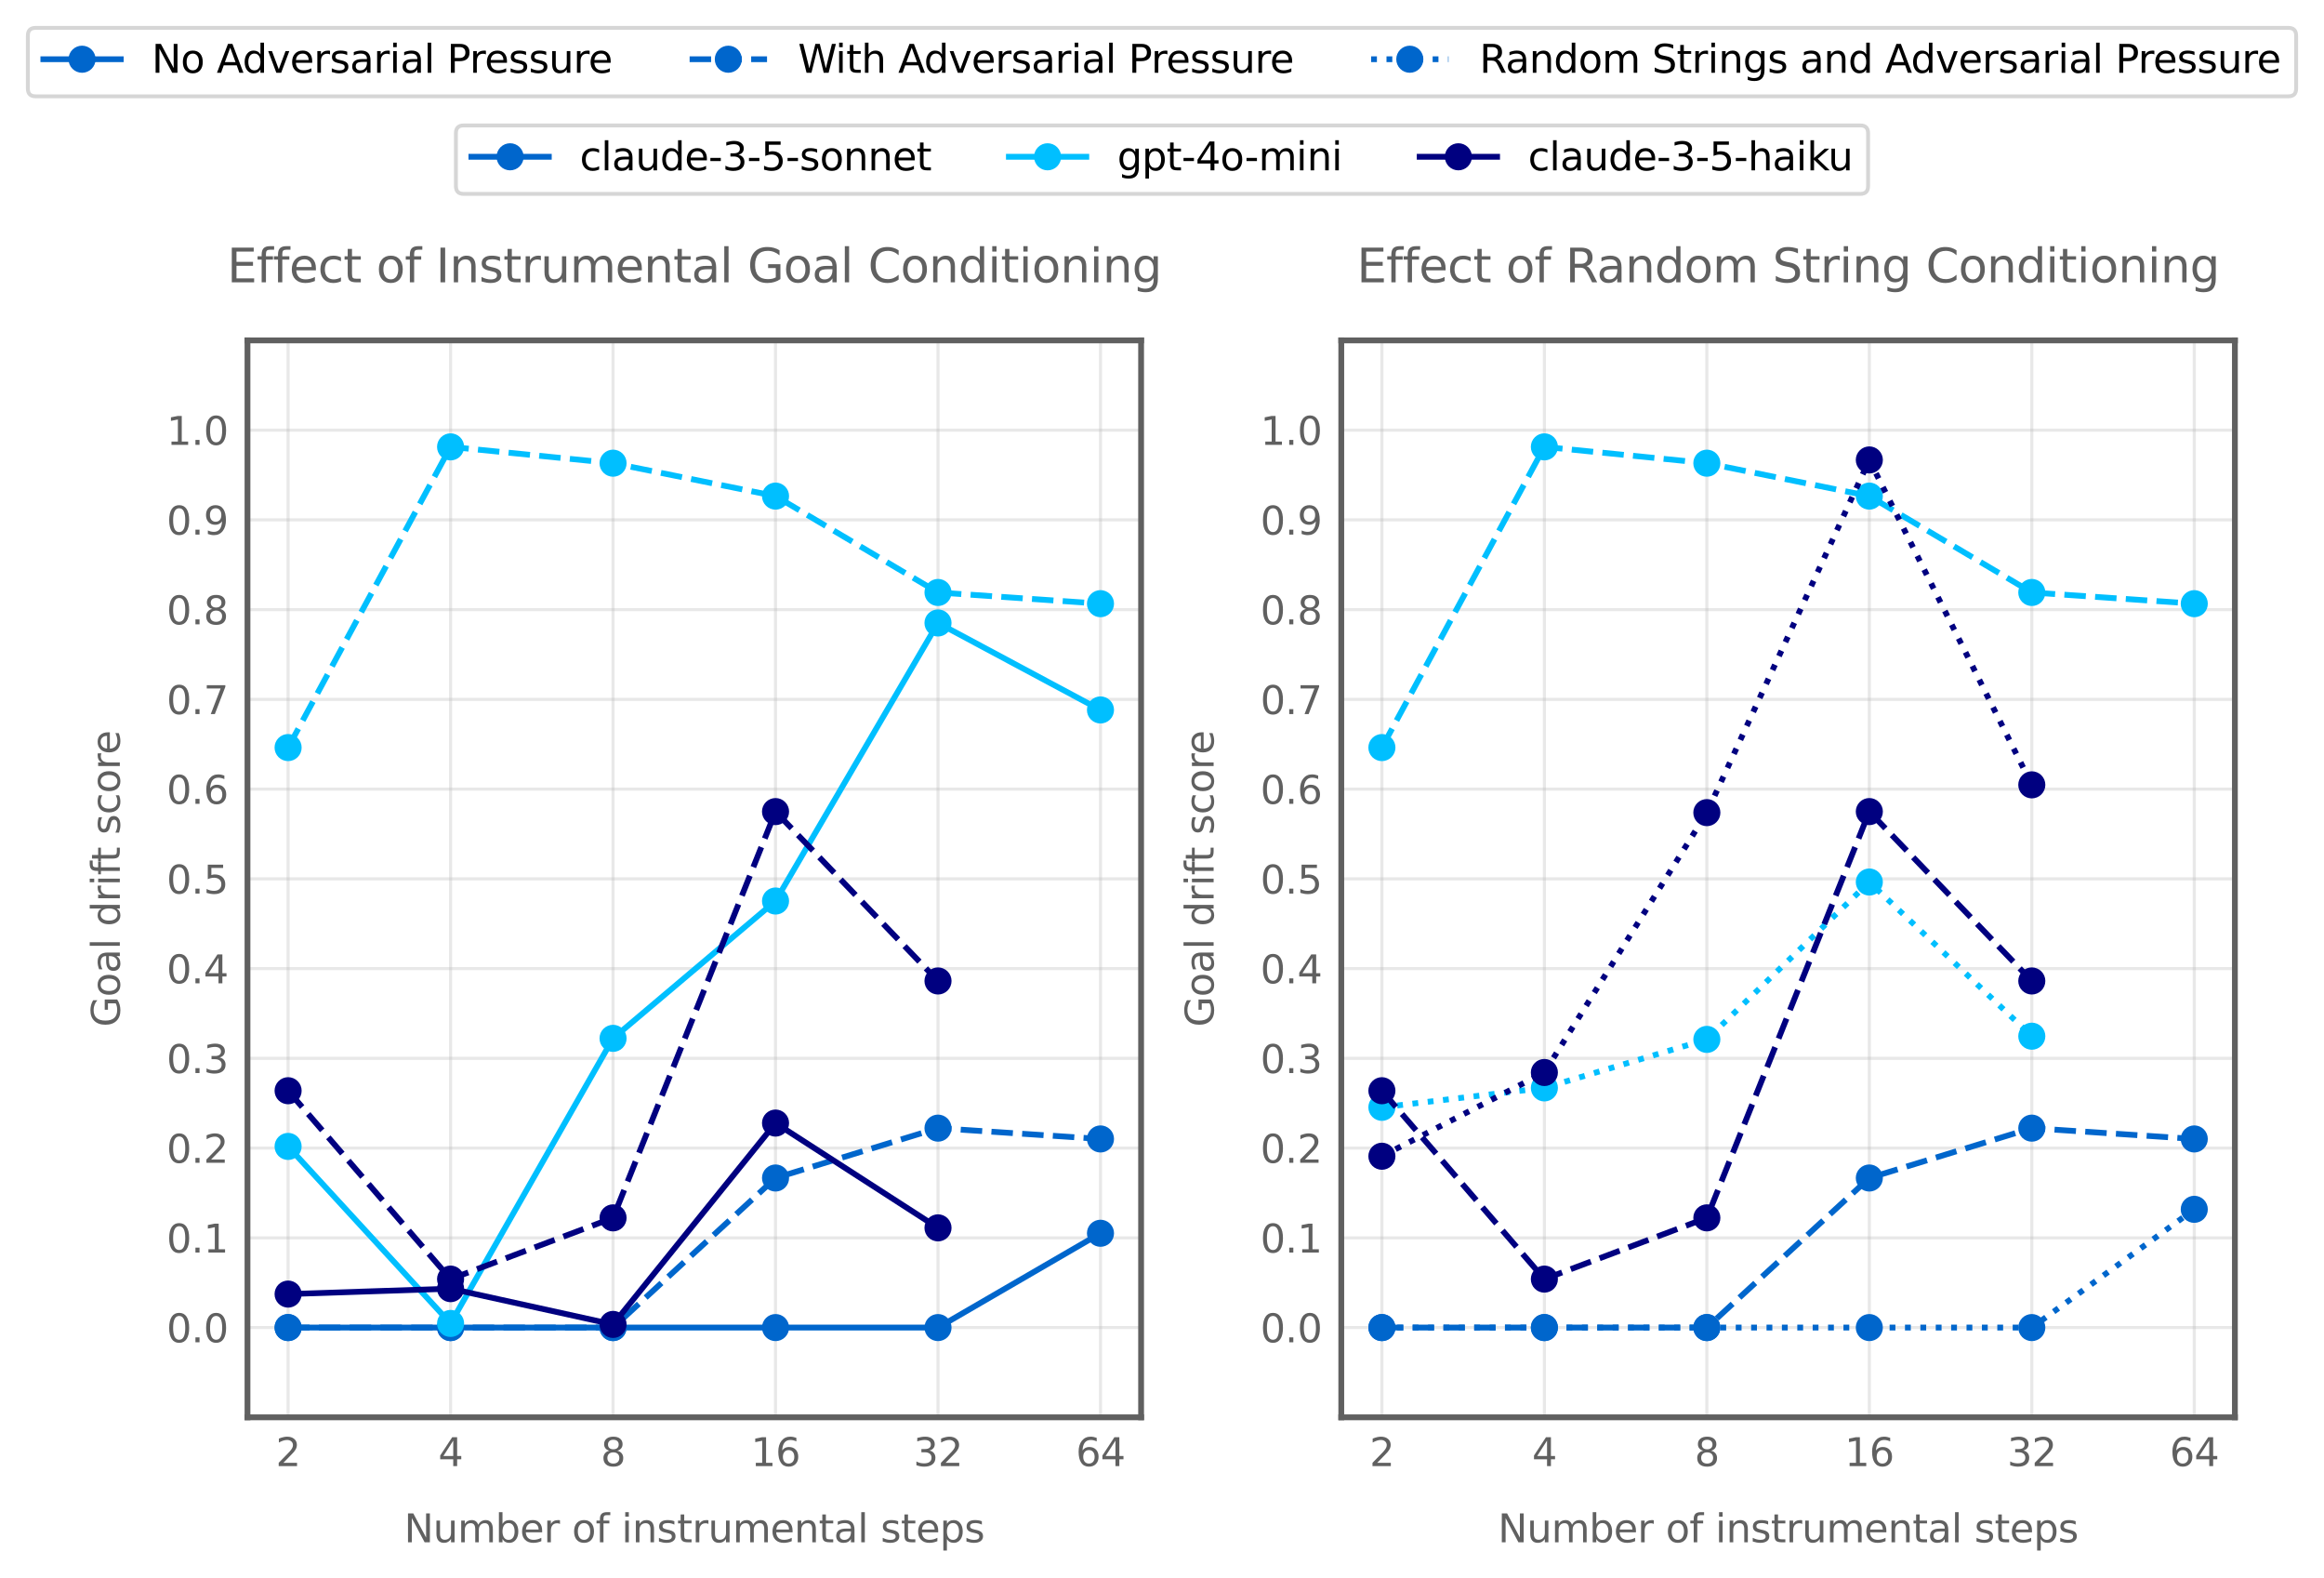 <?xml version="1.0" encoding="utf-8" standalone="no"?>
<!DOCTYPE svg PUBLIC "-//W3C//DTD SVG 1.1//EN"
  "http://www.w3.org/Graphics/SVG/1.1/DTD/svg11.dtd">
<svg xmlns:xlink="http://www.w3.org/1999/xlink" width="600.444pt" height="407.635pt" viewBox="0 0 600.444 407.635" xmlns="http://www.w3.org/2000/svg" version="1.1">
 <defs>
  <style type="text/css">*{stroke-linejoin: round; stroke-linecap: butt}</style>
 </defs>
 <g id="figure_1">
  <g id="patch_1">
   <path d="M 0 407.635 
L 600.444 407.635 
L 600.444 0 
L 0 0 
z
" style="fill: #ffffff"/>
  </g>
  <g id="axes_1">
   <g id="patch_2">
    <path d="M 63.942 366.079 
L 294.822 366.079 
L 294.822 87.919 
L 63.942 87.919 
z
" style="fill: #ffffff"/>
   </g>
   <g id="matplotlib.axis_1">
    <g id="xtick_1">
     <g id="line2d_1">
      <path d="M 74.436 366.079 
L 74.436 87.919 
" clip-path="url(#pe814881a89)" style="fill: none; stroke: #b0b0b0; stroke-opacity: 0.3; stroke-width: 0.8; stroke-linecap: square"/>
     </g>
     <g id="line2d_2"/>
     <g id="text_1">
      <!-- 2 -->
      <g style="fill: #606060" transform="translate(71.255 378.678) scale(0.1 -0.1)">
       <defs>
        <path id="DejaVuSans-32" d="M 1228 531 
L 3431 531 
L 3431 0 
L 469 0 
L 469 531 
Q 828 903 1448 1529 
Q 2069 2156 2228 2338 
Q 2531 2678 2651 2914 
Q 2772 3150 2772 3378 
Q 2772 3750 2511 3984 
Q 2250 4219 1831 4219 
Q 1534 4219 1204 4116 
Q 875 4013 500 3803 
L 500 4441 
Q 881 4594 1212 4672 
Q 1544 4750 1819 4750 
Q 2544 4750 2975 4387 
Q 3406 4025 3406 3419 
Q 3406 3131 3298 2873 
Q 3191 2616 2906 2266 
Q 2828 2175 2409 1742 
Q 1991 1309 1228 531 
z
" transform="scale(0.016)"/>
       </defs>
       <use xlink:href="#DejaVuSans-32"/>
      </g>
     </g>
    </g>
    <g id="xtick_2">
     <g id="line2d_3">
      <path d="M 116.415 366.079 
L 116.415 87.919 
" clip-path="url(#pe814881a89)" style="fill: none; stroke: #b0b0b0; stroke-opacity: 0.3; stroke-width: 0.8; stroke-linecap: square"/>
     </g>
     <g id="line2d_4"/>
     <g id="text_2">
      <!-- 4 -->
      <g style="fill: #606060" transform="translate(113.233 378.678) scale(0.1 -0.1)">
       <defs>
        <path id="DejaVuSans-34" d="M 2419 4116 
L 825 1625 
L 2419 1625 
L 2419 4116 
z
M 2253 4666 
L 3047 4666 
L 3047 1625 
L 3713 1625 
L 3713 1100 
L 3047 1100 
L 3047 0 
L 2419 0 
L 2419 1100 
L 313 1100 
L 313 1709 
L 2253 4666 
z
" transform="scale(0.016)"/>
       </defs>
       <use xlink:href="#DejaVuSans-34"/>
      </g>
     </g>
    </g>
    <g id="xtick_3">
     <g id="line2d_5">
      <path d="M 158.393 366.079 
L 158.393 87.919 
" clip-path="url(#pe814881a89)" style="fill: none; stroke: #b0b0b0; stroke-opacity: 0.3; stroke-width: 0.8; stroke-linecap: square"/>
     </g>
     <g id="line2d_6"/>
     <g id="text_3">
      <!-- 8 -->
      <g style="fill: #606060" transform="translate(155.212 378.678) scale(0.1 -0.1)">
       <defs>
        <path id="DejaVuSans-38" d="M 2034 2216 
Q 1584 2216 1326 1975 
Q 1069 1734 1069 1313 
Q 1069 891 1326 650 
Q 1584 409 2034 409 
Q 2484 409 2743 651 
Q 3003 894 3003 1313 
Q 3003 1734 2745 1975 
Q 2488 2216 2034 2216 
z
M 1403 2484 
Q 997 2584 770 2862 
Q 544 3141 544 3541 
Q 544 4100 942 4425 
Q 1341 4750 2034 4750 
Q 2731 4750 3128 4425 
Q 3525 4100 3525 3541 
Q 3525 3141 3298 2862 
Q 3072 2584 2669 2484 
Q 3125 2378 3379 2068 
Q 3634 1759 3634 1313 
Q 3634 634 3220 271 
Q 2806 -91 2034 -91 
Q 1263 -91 848 271 
Q 434 634 434 1313 
Q 434 1759 690 2068 
Q 947 2378 1403 2484 
z
M 1172 3481 
Q 1172 3119 1398 2916 
Q 1625 2713 2034 2713 
Q 2441 2713 2670 2916 
Q 2900 3119 2900 3481 
Q 2900 3844 2670 4047 
Q 2441 4250 2034 4250 
Q 1625 4250 1398 4047 
Q 1172 3844 1172 3481 
z
" transform="scale(0.016)"/>
       </defs>
       <use xlink:href="#DejaVuSans-38"/>
      </g>
     </g>
    </g>
    <g id="xtick_4">
     <g id="line2d_7">
      <path d="M 200.371 366.079 
L 200.371 87.919 
" clip-path="url(#pe814881a89)" style="fill: none; stroke: #b0b0b0; stroke-opacity: 0.3; stroke-width: 0.8; stroke-linecap: square"/>
     </g>
     <g id="line2d_8"/>
     <g id="text_4">
      <!-- 16 -->
      <g style="fill: #606060" transform="translate(194.008 378.678) scale(0.1 -0.1)">
       <defs>
        <path id="DejaVuSans-31" d="M 794 531 
L 1825 531 
L 1825 4091 
L 703 3866 
L 703 4441 
L 1819 4666 
L 2450 4666 
L 2450 531 
L 3481 531 
L 3481 0 
L 794 0 
L 794 531 
z
" transform="scale(0.016)"/>
        <path id="DejaVuSans-36" d="M 2113 2584 
Q 1688 2584 1439 2293 
Q 1191 2003 1191 1497 
Q 1191 994 1439 701 
Q 1688 409 2113 409 
Q 2538 409 2786 701 
Q 3034 994 3034 1497 
Q 3034 2003 2786 2293 
Q 2538 2584 2113 2584 
z
M 3366 4563 
L 3366 3988 
Q 3128 4100 2886 4159 
Q 2644 4219 2406 4219 
Q 1781 4219 1451 3797 
Q 1122 3375 1075 2522 
Q 1259 2794 1537 2939 
Q 1816 3084 2150 3084 
Q 2853 3084 3261 2657 
Q 3669 2231 3669 1497 
Q 3669 778 3244 343 
Q 2819 -91 2113 -91 
Q 1303 -91 875 529 
Q 447 1150 447 2328 
Q 447 3434 972 4092 
Q 1497 4750 2381 4750 
Q 2619 4750 2861 4703 
Q 3103 4656 3366 4563 
z
" transform="scale(0.016)"/>
       </defs>
       <use xlink:href="#DejaVuSans-31"/>
       <use xlink:href="#DejaVuSans-36" x="63.623"/>
      </g>
     </g>
    </g>
    <g id="xtick_5">
     <g id="line2d_9">
      <path d="M 242.349 366.079 
L 242.349 87.919 
" clip-path="url(#pe814881a89)" style="fill: none; stroke: #b0b0b0; stroke-opacity: 0.3; stroke-width: 0.8; stroke-linecap: square"/>
     </g>
     <g id="line2d_10"/>
     <g id="text_5">
      <!-- 32 -->
      <g style="fill: #606060" transform="translate(235.987 378.678) scale(0.1 -0.1)">
       <defs>
        <path id="DejaVuSans-33" d="M 2597 2516 
Q 3050 2419 3304 2112 
Q 3559 1806 3559 1356 
Q 3559 666 3084 287 
Q 2609 -91 1734 -91 
Q 1441 -91 1130 -33 
Q 819 25 488 141 
L 488 750 
Q 750 597 1062 519 
Q 1375 441 1716 441 
Q 2309 441 2620 675 
Q 2931 909 2931 1356 
Q 2931 1769 2642 2001 
Q 2353 2234 1838 2234 
L 1294 2234 
L 1294 2753 
L 1863 2753 
Q 2328 2753 2575 2939 
Q 2822 3125 2822 3475 
Q 2822 3834 2567 4026 
Q 2313 4219 1838 4219 
Q 1578 4219 1281 4162 
Q 984 4106 628 3988 
L 628 4550 
Q 988 4650 1302 4700 
Q 1616 4750 1894 4750 
Q 2613 4750 3031 4423 
Q 3450 4097 3450 3541 
Q 3450 3153 3228 2886 
Q 3006 2619 2597 2516 
z
" transform="scale(0.016)"/>
       </defs>
       <use xlink:href="#DejaVuSans-33"/>
       <use xlink:href="#DejaVuSans-32" x="63.623"/>
      </g>
     </g>
    </g>
    <g id="xtick_6">
     <g id="line2d_11">
      <path d="M 284.327 366.079 
L 284.327 87.919 
" clip-path="url(#pe814881a89)" style="fill: none; stroke: #b0b0b0; stroke-opacity: 0.3; stroke-width: 0.8; stroke-linecap: square"/>
     </g>
     <g id="line2d_12"/>
     <g id="text_6">
      <!-- 64 -->
      <g style="fill: #606060" transform="translate(277.965 378.678) scale(0.1 -0.1)">
       <use xlink:href="#DejaVuSans-36"/>
       <use xlink:href="#DejaVuSans-34" x="63.623"/>
      </g>
     </g>
    </g>
    <g id="text_7">
     <!-- Number of instrumental steps -->
     <g style="fill: #606060" transform="translate(104.413 398.356) scale(0.1 -0.1)">
      <defs>
       <path id="DejaVuSans-4e" d="M 628 4666 
L 1478 4666 
L 3547 763 
L 3547 4666 
L 4159 4666 
L 4159 0 
L 3309 0 
L 1241 3903 
L 1241 0 
L 628 0 
L 628 4666 
z
" transform="scale(0.016)"/>
       <path id="DejaVuSans-75" d="M 544 1381 
L 544 3500 
L 1119 3500 
L 1119 1403 
Q 1119 906 1312 657 
Q 1506 409 1894 409 
Q 2359 409 2629 706 
Q 2900 1003 2900 1516 
L 2900 3500 
L 3475 3500 
L 3475 0 
L 2900 0 
L 2900 538 
Q 2691 219 2414 64 
Q 2138 -91 1772 -91 
Q 1169 -91 856 284 
Q 544 659 544 1381 
z
M 1991 3584 
L 1991 3584 
z
" transform="scale(0.016)"/>
       <path id="DejaVuSans-6d" d="M 3328 2828 
Q 3544 3216 3844 3400 
Q 4144 3584 4550 3584 
Q 5097 3584 5394 3201 
Q 5691 2819 5691 2113 
L 5691 0 
L 5113 0 
L 5113 2094 
Q 5113 2597 4934 2840 
Q 4756 3084 4391 3084 
Q 3944 3084 3684 2787 
Q 3425 2491 3425 1978 
L 3425 0 
L 2847 0 
L 2847 2094 
Q 2847 2600 2669 2842 
Q 2491 3084 2119 3084 
Q 1678 3084 1418 2786 
Q 1159 2488 1159 1978 
L 1159 0 
L 581 0 
L 581 3500 
L 1159 3500 
L 1159 2956 
Q 1356 3278 1631 3431 
Q 1906 3584 2284 3584 
Q 2666 3584 2933 3390 
Q 3200 3197 3328 2828 
z
" transform="scale(0.016)"/>
       <path id="DejaVuSans-62" d="M 3116 1747 
Q 3116 2381 2855 2742 
Q 2594 3103 2138 3103 
Q 1681 3103 1420 2742 
Q 1159 2381 1159 1747 
Q 1159 1113 1420 752 
Q 1681 391 2138 391 
Q 2594 391 2855 752 
Q 3116 1113 3116 1747 
z
M 1159 2969 
Q 1341 3281 1617 3432 
Q 1894 3584 2278 3584 
Q 2916 3584 3314 3078 
Q 3713 2572 3713 1747 
Q 3713 922 3314 415 
Q 2916 -91 2278 -91 
Q 1894 -91 1617 61 
Q 1341 213 1159 525 
L 1159 0 
L 581 0 
L 581 4863 
L 1159 4863 
L 1159 2969 
z
" transform="scale(0.016)"/>
       <path id="DejaVuSans-65" d="M 3597 1894 
L 3597 1613 
L 953 1613 
Q 991 1019 1311 708 
Q 1631 397 2203 397 
Q 2534 397 2845 478 
Q 3156 559 3463 722 
L 3463 178 
Q 3153 47 2828 -22 
Q 2503 -91 2169 -91 
Q 1331 -91 842 396 
Q 353 884 353 1716 
Q 353 2575 817 3079 
Q 1281 3584 2069 3584 
Q 2775 3584 3186 3129 
Q 3597 2675 3597 1894 
z
M 3022 2063 
Q 3016 2534 2758 2815 
Q 2500 3097 2075 3097 
Q 1594 3097 1305 2825 
Q 1016 2553 972 2059 
L 3022 2063 
z
" transform="scale(0.016)"/>
       <path id="DejaVuSans-72" d="M 2631 2963 
Q 2534 3019 2420 3045 
Q 2306 3072 2169 3072 
Q 1681 3072 1420 2755 
Q 1159 2438 1159 1844 
L 1159 0 
L 581 0 
L 581 3500 
L 1159 3500 
L 1159 2956 
Q 1341 3275 1631 3429 
Q 1922 3584 2338 3584 
Q 2397 3584 2469 3576 
Q 2541 3569 2628 3553 
L 2631 2963 
z
" transform="scale(0.016)"/>
       <path id="DejaVuSans-20" transform="scale(0.016)"/>
       <path id="DejaVuSans-6f" d="M 1959 3097 
Q 1497 3097 1228 2736 
Q 959 2375 959 1747 
Q 959 1119 1226 758 
Q 1494 397 1959 397 
Q 2419 397 2687 759 
Q 2956 1122 2956 1747 
Q 2956 2369 2687 2733 
Q 2419 3097 1959 3097 
z
M 1959 3584 
Q 2709 3584 3137 3096 
Q 3566 2609 3566 1747 
Q 3566 888 3137 398 
Q 2709 -91 1959 -91 
Q 1206 -91 779 398 
Q 353 888 353 1747 
Q 353 2609 779 3096 
Q 1206 3584 1959 3584 
z
" transform="scale(0.016)"/>
       <path id="DejaVuSans-66" d="M 2375 4863 
L 2375 4384 
L 1825 4384 
Q 1516 4384 1395 4259 
Q 1275 4134 1275 3809 
L 1275 3500 
L 2222 3500 
L 2222 3053 
L 1275 3053 
L 1275 0 
L 697 0 
L 697 3053 
L 147 3053 
L 147 3500 
L 697 3500 
L 697 3744 
Q 697 4328 969 4595 
Q 1241 4863 1831 4863 
L 2375 4863 
z
" transform="scale(0.016)"/>
       <path id="DejaVuSans-69" d="M 603 3500 
L 1178 3500 
L 1178 0 
L 603 0 
L 603 3500 
z
M 603 4863 
L 1178 4863 
L 1178 4134 
L 603 4134 
L 603 4863 
z
" transform="scale(0.016)"/>
       <path id="DejaVuSans-6e" d="M 3513 2113 
L 3513 0 
L 2938 0 
L 2938 2094 
Q 2938 2591 2744 2837 
Q 2550 3084 2163 3084 
Q 1697 3084 1428 2787 
Q 1159 2491 1159 1978 
L 1159 0 
L 581 0 
L 581 3500 
L 1159 3500 
L 1159 2956 
Q 1366 3272 1645 3428 
Q 1925 3584 2291 3584 
Q 2894 3584 3203 3211 
Q 3513 2838 3513 2113 
z
" transform="scale(0.016)"/>
       <path id="DejaVuSans-73" d="M 2834 3397 
L 2834 2853 
Q 2591 2978 2328 3040 
Q 2066 3103 1784 3103 
Q 1356 3103 1142 2972 
Q 928 2841 928 2578 
Q 928 2378 1081 2264 
Q 1234 2150 1697 2047 
L 1894 2003 
Q 2506 1872 2764 1633 
Q 3022 1394 3022 966 
Q 3022 478 2636 193 
Q 2250 -91 1575 -91 
Q 1294 -91 989 -36 
Q 684 19 347 128 
L 347 722 
Q 666 556 975 473 
Q 1284 391 1588 391 
Q 1994 391 2212 530 
Q 2431 669 2431 922 
Q 2431 1156 2273 1281 
Q 2116 1406 1581 1522 
L 1381 1569 
Q 847 1681 609 1914 
Q 372 2147 372 2553 
Q 372 3047 722 3315 
Q 1072 3584 1716 3584 
Q 2034 3584 2315 3537 
Q 2597 3491 2834 3397 
z
" transform="scale(0.016)"/>
       <path id="DejaVuSans-74" d="M 1172 4494 
L 1172 3500 
L 2356 3500 
L 2356 3053 
L 1172 3053 
L 1172 1153 
Q 1172 725 1289 603 
Q 1406 481 1766 481 
L 2356 481 
L 2356 0 
L 1766 0 
Q 1100 0 847 248 
Q 594 497 594 1153 
L 594 3053 
L 172 3053 
L 172 3500 
L 594 3500 
L 594 4494 
L 1172 4494 
z
" transform="scale(0.016)"/>
       <path id="DejaVuSans-61" d="M 2194 1759 
Q 1497 1759 1228 1600 
Q 959 1441 959 1056 
Q 959 750 1161 570 
Q 1363 391 1709 391 
Q 2188 391 2477 730 
Q 2766 1069 2766 1631 
L 2766 1759 
L 2194 1759 
z
M 3341 1997 
L 3341 0 
L 2766 0 
L 2766 531 
Q 2569 213 2275 61 
Q 1981 -91 1556 -91 
Q 1019 -91 701 211 
Q 384 513 384 1019 
Q 384 1609 779 1909 
Q 1175 2209 1959 2209 
L 2766 2209 
L 2766 2266 
Q 2766 2663 2505 2880 
Q 2244 3097 1772 3097 
Q 1472 3097 1187 3025 
Q 903 2953 641 2809 
L 641 3341 
Q 956 3463 1253 3523 
Q 1550 3584 1831 3584 
Q 2591 3584 2966 3190 
Q 3341 2797 3341 1997 
z
" transform="scale(0.016)"/>
       <path id="DejaVuSans-6c" d="M 603 4863 
L 1178 4863 
L 1178 0 
L 603 0 
L 603 4863 
z
" transform="scale(0.016)"/>
       <path id="DejaVuSans-70" d="M 1159 525 
L 1159 -1331 
L 581 -1331 
L 581 3500 
L 1159 3500 
L 1159 2969 
Q 1341 3281 1617 3432 
Q 1894 3584 2278 3584 
Q 2916 3584 3314 3078 
Q 3713 2572 3713 1747 
Q 3713 922 3314 415 
Q 2916 -91 2278 -91 
Q 1894 -91 1617 61 
Q 1341 213 1159 525 
z
M 3116 1747 
Q 3116 2381 2855 2742 
Q 2594 3103 2138 3103 
Q 1681 3103 1420 2742 
Q 1159 2381 1159 1747 
Q 1159 1113 1420 752 
Q 1681 391 2138 391 
Q 2594 391 2855 752 
Q 3116 1113 3116 1747 
z
" transform="scale(0.016)"/>
      </defs>
      <use xlink:href="#DejaVuSans-4e"/>
      <use xlink:href="#DejaVuSans-75" x="74.805"/>
      <use xlink:href="#DejaVuSans-6d" x="138.184"/>
      <use xlink:href="#DejaVuSans-62" x="235.596"/>
      <use xlink:href="#DejaVuSans-65" x="299.072"/>
      <use xlink:href="#DejaVuSans-72" x="360.596"/>
      <use xlink:href="#DejaVuSans-20" x="401.709"/>
      <use xlink:href="#DejaVuSans-6f" x="433.496"/>
      <use xlink:href="#DejaVuSans-66" x="494.678"/>
      <use xlink:href="#DejaVuSans-20" x="529.883"/>
      <use xlink:href="#DejaVuSans-69" x="561.67"/>
      <use xlink:href="#DejaVuSans-6e" x="589.453"/>
      <use xlink:href="#DejaVuSans-73" x="652.832"/>
      <use xlink:href="#DejaVuSans-74" x="704.932"/>
      <use xlink:href="#DejaVuSans-72" x="744.141"/>
      <use xlink:href="#DejaVuSans-75" x="785.254"/>
      <use xlink:href="#DejaVuSans-6d" x="848.633"/>
      <use xlink:href="#DejaVuSans-65" x="946.045"/>
      <use xlink:href="#DejaVuSans-6e" x="1007.568"/>
      <use xlink:href="#DejaVuSans-74" x="1070.947"/>
      <use xlink:href="#DejaVuSans-61" x="1110.156"/>
      <use xlink:href="#DejaVuSans-6c" x="1171.436"/>
      <use xlink:href="#DejaVuSans-20" x="1199.219"/>
      <use xlink:href="#DejaVuSans-73" x="1231.006"/>
      <use xlink:href="#DejaVuSans-74" x="1283.105"/>
      <use xlink:href="#DejaVuSans-65" x="1322.314"/>
      <use xlink:href="#DejaVuSans-70" x="1383.838"/>
      <use xlink:href="#DejaVuSans-73" x="1447.314"/>
     </g>
    </g>
   </g>
   <g id="matplotlib.axis_2">
    <g id="ytick_1">
     <g id="line2d_13">
      <path d="M 63.942 342.899 
L 294.822 342.899 
" clip-path="url(#pe814881a89)" style="fill: none; stroke: #b0b0b0; stroke-opacity: 0.3; stroke-width: 0.8; stroke-linecap: square"/>
     </g>
     <g id="line2d_14"/>
     <g id="text_8">
      <!-- 0.0 -->
      <g style="fill: #606060" transform="translate(43.039 346.698) scale(0.1 -0.1)">
       <defs>
        <path id="DejaVuSans-30" d="M 2034 4250 
Q 1547 4250 1301 3770 
Q 1056 3291 1056 2328 
Q 1056 1369 1301 889 
Q 1547 409 2034 409 
Q 2525 409 2770 889 
Q 3016 1369 3016 2328 
Q 3016 3291 2770 3770 
Q 2525 4250 2034 4250 
z
M 2034 4750 
Q 2819 4750 3233 4129 
Q 3647 3509 3647 2328 
Q 3647 1150 3233 529 
Q 2819 -91 2034 -91 
Q 1250 -91 836 529 
Q 422 1150 422 2328 
Q 422 3509 836 4129 
Q 1250 4750 2034 4750 
z
" transform="scale(0.016)"/>
        <path id="DejaVuSans-2e" d="M 684 794 
L 1344 794 
L 1344 0 
L 684 0 
L 684 794 
z
" transform="scale(0.016)"/>
       </defs>
       <use xlink:href="#DejaVuSans-30"/>
       <use xlink:href="#DejaVuSans-2e" x="63.623"/>
       <use xlink:href="#DejaVuSans-30" x="95.41"/>
      </g>
     </g>
    </g>
    <g id="ytick_2">
     <g id="line2d_15">
      <path d="M 63.942 319.719 
L 294.822 319.719 
" clip-path="url(#pe814881a89)" style="fill: none; stroke: #b0b0b0; stroke-opacity: 0.3; stroke-width: 0.8; stroke-linecap: square"/>
     </g>
     <g id="line2d_16"/>
     <g id="text_9">
      <!-- 0.1 -->
      <g style="fill: #606060" transform="translate(43.039 323.518) scale(0.1 -0.1)">
       <use xlink:href="#DejaVuSans-30"/>
       <use xlink:href="#DejaVuSans-2e" x="63.623"/>
       <use xlink:href="#DejaVuSans-31" x="95.41"/>
      </g>
     </g>
    </g>
    <g id="ytick_3">
     <g id="line2d_17">
      <path d="M 63.942 296.539 
L 294.822 296.539 
" clip-path="url(#pe814881a89)" style="fill: none; stroke: #b0b0b0; stroke-opacity: 0.3; stroke-width: 0.8; stroke-linecap: square"/>
     </g>
     <g id="line2d_18"/>
     <g id="text_10">
      <!-- 0.2 -->
      <g style="fill: #606060" transform="translate(43.039 300.338) scale(0.1 -0.1)">
       <use xlink:href="#DejaVuSans-30"/>
       <use xlink:href="#DejaVuSans-2e" x="63.623"/>
       <use xlink:href="#DejaVuSans-32" x="95.41"/>
      </g>
     </g>
    </g>
    <g id="ytick_4">
     <g id="line2d_19">
      <path d="M 63.942 273.359 
L 294.822 273.359 
" clip-path="url(#pe814881a89)" style="fill: none; stroke: #b0b0b0; stroke-opacity: 0.3; stroke-width: 0.8; stroke-linecap: square"/>
     </g>
     <g id="line2d_20"/>
     <g id="text_11">
      <!-- 0.3 -->
      <g style="fill: #606060" transform="translate(43.039 277.158) scale(0.1 -0.1)">
       <use xlink:href="#DejaVuSans-30"/>
       <use xlink:href="#DejaVuSans-2e" x="63.623"/>
       <use xlink:href="#DejaVuSans-33" x="95.41"/>
      </g>
     </g>
    </g>
    <g id="ytick_5">
     <g id="line2d_21">
      <path d="M 63.942 250.179 
L 294.822 250.179 
" clip-path="url(#pe814881a89)" style="fill: none; stroke: #b0b0b0; stroke-opacity: 0.3; stroke-width: 0.8; stroke-linecap: square"/>
     </g>
     <g id="line2d_22"/>
     <g id="text_12">
      <!-- 0.4 -->
      <g style="fill: #606060" transform="translate(43.039 253.978) scale(0.1 -0.1)">
       <use xlink:href="#DejaVuSans-30"/>
       <use xlink:href="#DejaVuSans-2e" x="63.623"/>
       <use xlink:href="#DejaVuSans-34" x="95.41"/>
      </g>
     </g>
    </g>
    <g id="ytick_6">
     <g id="line2d_23">
      <path d="M 63.942 226.999 
L 294.822 226.999 
" clip-path="url(#pe814881a89)" style="fill: none; stroke: #b0b0b0; stroke-opacity: 0.3; stroke-width: 0.8; stroke-linecap: square"/>
     </g>
     <g id="line2d_24"/>
     <g id="text_13">
      <!-- 0.5 -->
      <g style="fill: #606060" transform="translate(43.039 230.798) scale(0.1 -0.1)">
       <defs>
        <path id="DejaVuSans-35" d="M 691 4666 
L 3169 4666 
L 3169 4134 
L 1269 4134 
L 1269 2991 
Q 1406 3038 1543 3061 
Q 1681 3084 1819 3084 
Q 2600 3084 3056 2656 
Q 3513 2228 3513 1497 
Q 3513 744 3044 326 
Q 2575 -91 1722 -91 
Q 1428 -91 1123 -41 
Q 819 9 494 109 
L 494 744 
Q 775 591 1075 516 
Q 1375 441 1709 441 
Q 2250 441 2565 725 
Q 2881 1009 2881 1497 
Q 2881 1984 2565 2268 
Q 2250 2553 1709 2553 
Q 1456 2553 1204 2497 
Q 953 2441 691 2322 
L 691 4666 
z
" transform="scale(0.016)"/>
       </defs>
       <use xlink:href="#DejaVuSans-30"/>
       <use xlink:href="#DejaVuSans-2e" x="63.623"/>
       <use xlink:href="#DejaVuSans-35" x="95.41"/>
      </g>
     </g>
    </g>
    <g id="ytick_7">
     <g id="line2d_25">
      <path d="M 63.942 203.819 
L 294.822 203.819 
" clip-path="url(#pe814881a89)" style="fill: none; stroke: #b0b0b0; stroke-opacity: 0.3; stroke-width: 0.8; stroke-linecap: square"/>
     </g>
     <g id="line2d_26"/>
     <g id="text_14">
      <!-- 0.6 -->
      <g style="fill: #606060" transform="translate(43.039 207.618) scale(0.1 -0.1)">
       <use xlink:href="#DejaVuSans-30"/>
       <use xlink:href="#DejaVuSans-2e" x="63.623"/>
       <use xlink:href="#DejaVuSans-36" x="95.41"/>
      </g>
     </g>
    </g>
    <g id="ytick_8">
     <g id="line2d_27">
      <path d="M 63.942 180.639 
L 294.822 180.639 
" clip-path="url(#pe814881a89)" style="fill: none; stroke: #b0b0b0; stroke-opacity: 0.3; stroke-width: 0.8; stroke-linecap: square"/>
     </g>
     <g id="line2d_28"/>
     <g id="text_15">
      <!-- 0.7 -->
      <g style="fill: #606060" transform="translate(43.039 184.438) scale(0.1 -0.1)">
       <defs>
        <path id="DejaVuSans-37" d="M 525 4666 
L 3525 4666 
L 3525 4397 
L 1831 0 
L 1172 0 
L 2766 4134 
L 525 4134 
L 525 4666 
z
" transform="scale(0.016)"/>
       </defs>
       <use xlink:href="#DejaVuSans-30"/>
       <use xlink:href="#DejaVuSans-2e" x="63.623"/>
       <use xlink:href="#DejaVuSans-37" x="95.41"/>
      </g>
     </g>
    </g>
    <g id="ytick_9">
     <g id="line2d_29">
      <path d="M 63.942 157.459 
L 294.822 157.459 
" clip-path="url(#pe814881a89)" style="fill: none; stroke: #b0b0b0; stroke-opacity: 0.3; stroke-width: 0.8; stroke-linecap: square"/>
     </g>
     <g id="line2d_30"/>
     <g id="text_16">
      <!-- 0.8 -->
      <g style="fill: #606060" transform="translate(43.039 161.258) scale(0.1 -0.1)">
       <use xlink:href="#DejaVuSans-30"/>
       <use xlink:href="#DejaVuSans-2e" x="63.623"/>
       <use xlink:href="#DejaVuSans-38" x="95.41"/>
      </g>
     </g>
    </g>
    <g id="ytick_10">
     <g id="line2d_31">
      <path d="M 63.942 134.279 
L 294.822 134.279 
" clip-path="url(#pe814881a89)" style="fill: none; stroke: #b0b0b0; stroke-opacity: 0.3; stroke-width: 0.8; stroke-linecap: square"/>
     </g>
     <g id="line2d_32"/>
     <g id="text_17">
      <!-- 0.9 -->
      <g style="fill: #606060" transform="translate(43.039 138.078) scale(0.1 -0.1)">
       <defs>
        <path id="DejaVuSans-39" d="M 703 97 
L 703 672 
Q 941 559 1184 500 
Q 1428 441 1663 441 
Q 2288 441 2617 861 
Q 2947 1281 2994 2138 
Q 2813 1869 2534 1725 
Q 2256 1581 1919 1581 
Q 1219 1581 811 2004 
Q 403 2428 403 3163 
Q 403 3881 828 4315 
Q 1253 4750 1959 4750 
Q 2769 4750 3195 4129 
Q 3622 3509 3622 2328 
Q 3622 1225 3098 567 
Q 2575 -91 1691 -91 
Q 1453 -91 1209 -44 
Q 966 3 703 97 
z
M 1959 2075 
Q 2384 2075 2632 2365 
Q 2881 2656 2881 3163 
Q 2881 3666 2632 3958 
Q 2384 4250 1959 4250 
Q 1534 4250 1286 3958 
Q 1038 3666 1038 3163 
Q 1038 2656 1286 2365 
Q 1534 2075 1959 2075 
z
" transform="scale(0.016)"/>
       </defs>
       <use xlink:href="#DejaVuSans-30"/>
       <use xlink:href="#DejaVuSans-2e" x="63.623"/>
       <use xlink:href="#DejaVuSans-39" x="95.41"/>
      </g>
     </g>
    </g>
    <g id="ytick_11">
     <g id="line2d_33">
      <path d="M 63.942 111.099 
L 294.822 111.099 
" clip-path="url(#pe814881a89)" style="fill: none; stroke: #b0b0b0; stroke-opacity: 0.3; stroke-width: 0.8; stroke-linecap: square"/>
     </g>
     <g id="line2d_34"/>
     <g id="text_18">
      <!-- 1.0 -->
      <g style="fill: #606060" transform="translate(43.039 114.898) scale(0.1 -0.1)">
       <use xlink:href="#DejaVuSans-31"/>
       <use xlink:href="#DejaVuSans-2e" x="63.623"/>
       <use xlink:href="#DejaVuSans-30" x="95.41"/>
      </g>
     </g>
    </g>
    <g id="text_19">
     <!-- Goal drift score -->
     <g style="fill: #606060" transform="translate(30.959 265.248) rotate(-90) scale(0.1 -0.1)">
      <defs>
       <path id="DejaVuSans-47" d="M 3809 666 
L 3809 1919 
L 2778 1919 
L 2778 2438 
L 4434 2438 
L 4434 434 
Q 4069 175 3628 42 
Q 3188 -91 2688 -91 
Q 1594 -91 976 548 
Q 359 1188 359 2328 
Q 359 3472 976 4111 
Q 1594 4750 2688 4750 
Q 3144 4750 3555 4637 
Q 3966 4525 4313 4306 
L 4313 3634 
Q 3963 3931 3569 4081 
Q 3175 4231 2741 4231 
Q 1884 4231 1454 3753 
Q 1025 3275 1025 2328 
Q 1025 1384 1454 906 
Q 1884 428 2741 428 
Q 3075 428 3337 486 
Q 3600 544 3809 666 
z
" transform="scale(0.016)"/>
       <path id="DejaVuSans-64" d="M 2906 2969 
L 2906 4863 
L 3481 4863 
L 3481 0 
L 2906 0 
L 2906 525 
Q 2725 213 2448 61 
Q 2172 -91 1784 -91 
Q 1150 -91 751 415 
Q 353 922 353 1747 
Q 353 2572 751 3078 
Q 1150 3584 1784 3584 
Q 2172 3584 2448 3432 
Q 2725 3281 2906 2969 
z
M 947 1747 
Q 947 1113 1208 752 
Q 1469 391 1925 391 
Q 2381 391 2643 752 
Q 2906 1113 2906 1747 
Q 2906 2381 2643 2742 
Q 2381 3103 1925 3103 
Q 1469 3103 1208 2742 
Q 947 2381 947 1747 
z
" transform="scale(0.016)"/>
       <path id="DejaVuSans-63" d="M 3122 3366 
L 3122 2828 
Q 2878 2963 2633 3030 
Q 2388 3097 2138 3097 
Q 1578 3097 1268 2742 
Q 959 2388 959 1747 
Q 959 1106 1268 751 
Q 1578 397 2138 397 
Q 2388 397 2633 464 
Q 2878 531 3122 666 
L 3122 134 
Q 2881 22 2623 -34 
Q 2366 -91 2075 -91 
Q 1284 -91 818 406 
Q 353 903 353 1747 
Q 353 2603 823 3093 
Q 1294 3584 2113 3584 
Q 2378 3584 2631 3529 
Q 2884 3475 3122 3366 
z
" transform="scale(0.016)"/>
      </defs>
      <use xlink:href="#DejaVuSans-47"/>
      <use xlink:href="#DejaVuSans-6f" x="77.49"/>
      <use xlink:href="#DejaVuSans-61" x="138.672"/>
      <use xlink:href="#DejaVuSans-6c" x="199.951"/>
      <use xlink:href="#DejaVuSans-20" x="227.734"/>
      <use xlink:href="#DejaVuSans-64" x="259.521"/>
      <use xlink:href="#DejaVuSans-72" x="322.998"/>
      <use xlink:href="#DejaVuSans-69" x="364.111"/>
      <use xlink:href="#DejaVuSans-66" x="391.895"/>
      <use xlink:href="#DejaVuSans-74" x="425.35"/>
      <use xlink:href="#DejaVuSans-20" x="464.559"/>
      <use xlink:href="#DejaVuSans-73" x="496.346"/>
      <use xlink:href="#DejaVuSans-63" x="548.445"/>
      <use xlink:href="#DejaVuSans-6f" x="603.426"/>
      <use xlink:href="#DejaVuSans-72" x="664.607"/>
      <use xlink:href="#DejaVuSans-65" x="703.471"/>
     </g>
    </g>
   </g>
   <g id="line2d_35">
    <path d="M 74.436 342.899 
L 116.415 342.899 
L 158.393 342.899 
L 200.371 342.899 
L 242.349 342.899 
L 284.327 318.54 
" clip-path="url(#pe814881a89)" style="fill: none; stroke: #0066cc; stroke-width: 1.5; stroke-linecap: square"/>
    <defs>
     <path id="m2237bee66d" d="M 0 3 
C 0.796 3 1.559 2.684 2.121 2.121 
C 2.684 1.559 3 0.796 3 0 
C 3 -0.796 2.684 -1.559 2.121 -2.121 
C 1.559 -2.684 0.796 -3 0 -3 
C -0.796 -3 -1.559 -2.684 -2.121 -2.121 
C -2.684 -1.559 -3 -0.796 -3 0 
C -3 0.796 -2.684 1.559 -2.121 2.121 
C -1.559 2.684 -0.796 3 0 3 
z
" style="stroke: #0066cc"/>
    </defs>
    <g clip-path="url(#pe814881a89)">
     <use xlink:href="#m2237bee66d" x="74.436" y="342.899" style="fill: #0066cc; stroke: #0066cc"/>
     <use xlink:href="#m2237bee66d" x="116.415" y="342.899" style="fill: #0066cc; stroke: #0066cc"/>
     <use xlink:href="#m2237bee66d" x="158.393" y="342.899" style="fill: #0066cc; stroke: #0066cc"/>
     <use xlink:href="#m2237bee66d" x="200.371" y="342.899" style="fill: #0066cc; stroke: #0066cc"/>
     <use xlink:href="#m2237bee66d" x="242.349" y="342.899" style="fill: #0066cc; stroke: #0066cc"/>
     <use xlink:href="#m2237bee66d" x="284.327" y="318.54" style="fill: #0066cc; stroke: #0066cc"/>
    </g>
   </g>
   <g id="line2d_36">
    <path d="M 74.436 342.899 
L 116.415 342.899 
L 158.393 342.899 
L 200.371 304.266 
L 242.349 291.388 
L 284.327 294.18 
" clip-path="url(#pe814881a89)" style="fill: none; stroke-dasharray: 5.55,2.4; stroke-dashoffset: 0; stroke: #0066cc; stroke-width: 1.5"/>
    <g clip-path="url(#pe814881a89)">
     <use xlink:href="#m2237bee66d" x="74.436" y="342.899" style="fill: #0066cc; stroke: #0066cc"/>
     <use xlink:href="#m2237bee66d" x="116.415" y="342.899" style="fill: #0066cc; stroke: #0066cc"/>
     <use xlink:href="#m2237bee66d" x="158.393" y="342.899" style="fill: #0066cc; stroke: #0066cc"/>
     <use xlink:href="#m2237bee66d" x="200.371" y="304.266" style="fill: #0066cc; stroke: #0066cc"/>
     <use xlink:href="#m2237bee66d" x="242.349" y="291.388" style="fill: #0066cc; stroke: #0066cc"/>
     <use xlink:href="#m2237bee66d" x="284.327" y="294.18" style="fill: #0066cc; stroke: #0066cc"/>
    </g>
   </g>
   <g id="line2d_37">
    <path d="M 74.436 296.11 
L 116.415 341.833 
L 158.393 268.196 
L 200.371 232.724 
L 242.349 160.905 
L 284.327 183.373 
" clip-path="url(#pe814881a89)" style="fill: none; stroke: #00bfff; stroke-width: 1.5; stroke-linecap: square"/>
    <defs>
     <path id="m872e5a4ce6" d="M 0 3 
C 0.796 3 1.559 2.684 2.121 2.121 
C 2.684 1.559 3 0.796 3 0 
C 3 -0.796 2.684 -1.559 2.121 -2.121 
C 1.559 -2.684 0.796 -3 0 -3 
C -0.796 -3 -1.559 -2.684 -2.121 -2.121 
C -2.684 -1.559 -3 -0.796 -3 0 
C -3 0.796 -2.684 1.559 -2.121 2.121 
C -1.559 2.684 -0.796 3 0 3 
z
" style="stroke: #00bfff"/>
    </defs>
    <g clip-path="url(#pe814881a89)">
     <use xlink:href="#m872e5a4ce6" x="74.436" y="296.11" style="fill: #00bfff; stroke: #00bfff"/>
     <use xlink:href="#m872e5a4ce6" x="116.415" y="341.833" style="fill: #00bfff; stroke: #00bfff"/>
     <use xlink:href="#m872e5a4ce6" x="158.393" y="268.196" style="fill: #00bfff; stroke: #00bfff"/>
     <use xlink:href="#m872e5a4ce6" x="200.371" y="232.724" style="fill: #00bfff; stroke: #00bfff"/>
     <use xlink:href="#m872e5a4ce6" x="242.349" y="160.905" style="fill: #00bfff; stroke: #00bfff"/>
     <use xlink:href="#m872e5a4ce6" x="284.327" y="183.373" style="fill: #00bfff; stroke: #00bfff"/>
    </g>
   </g>
   <g id="line2d_38">
    <path d="M 74.436 193.091 
L 116.415 115.42 
L 158.393 119.636 
L 200.371 128.14 
L 242.349 153.029 
L 284.327 155.923 
" clip-path="url(#pe814881a89)" style="fill: none; stroke-dasharray: 5.55,2.4; stroke-dashoffset: 0; stroke: #00bfff; stroke-width: 1.5"/>
    <g clip-path="url(#pe814881a89)">
     <use xlink:href="#m872e5a4ce6" x="74.436" y="193.091" style="fill: #00bfff; stroke: #00bfff"/>
     <use xlink:href="#m872e5a4ce6" x="116.415" y="115.42" style="fill: #00bfff; stroke: #00bfff"/>
     <use xlink:href="#m872e5a4ce6" x="158.393" y="119.636" style="fill: #00bfff; stroke: #00bfff"/>
     <use xlink:href="#m872e5a4ce6" x="200.371" y="128.14" style="fill: #00bfff; stroke: #00bfff"/>
     <use xlink:href="#m872e5a4ce6" x="242.349" y="153.029" style="fill: #00bfff; stroke: #00bfff"/>
     <use xlink:href="#m872e5a4ce6" x="284.327" y="155.923" style="fill: #00bfff; stroke: #00bfff"/>
    </g>
   </g>
   <g id="line2d_39">
    <path d="M 74.436 334.248 
L 116.415 332.847 
L 158.393 342.083 
L 200.371 290.078 
L 242.349 317.144 
" clip-path="url(#pe814881a89)" style="fill: none; stroke: #000080; stroke-width: 1.5; stroke-linecap: square"/>
    <defs>
     <path id="mb712a8a3a4" d="M 0 3 
C 0.796 3 1.559 2.684 2.121 2.121 
C 2.684 1.559 3 0.796 3 0 
C 3 -0.796 2.684 -1.559 2.121 -2.121 
C 1.559 -2.684 0.796 -3 0 -3 
C -0.796 -3 -1.559 -2.684 -2.121 -2.121 
C -2.684 -1.559 -3 -0.796 -3 0 
C -3 0.796 -2.684 1.559 -2.121 2.121 
C -1.559 2.684 -0.796 3 0 3 
z
" style="stroke: #000080"/>
    </defs>
    <g clip-path="url(#pe814881a89)">
     <use xlink:href="#mb712a8a3a4" x="74.436" y="334.248" style="fill: #000080; stroke: #000080"/>
     <use xlink:href="#mb712a8a3a4" x="116.415" y="332.847" style="fill: #000080; stroke: #000080"/>
     <use xlink:href="#mb712a8a3a4" x="158.393" y="342.083" style="fill: #000080; stroke: #000080"/>
     <use xlink:href="#mb712a8a3a4" x="200.371" y="290.078" style="fill: #000080; stroke: #000080"/>
     <use xlink:href="#mb712a8a3a4" x="242.349" y="317.144" style="fill: #000080; stroke: #000080"/>
    </g>
   </g>
   <g id="line2d_40">
    <path d="M 74.436 281.725 
L 116.415 330.38 
L 158.393 314.563 
L 200.371 209.627 
L 242.349 253.375 
" clip-path="url(#pe814881a89)" style="fill: none; stroke-dasharray: 5.55,2.4; stroke-dashoffset: 0; stroke: #000080; stroke-width: 1.5"/>
    <g clip-path="url(#pe814881a89)">
     <use xlink:href="#mb712a8a3a4" x="74.436" y="281.725" style="fill: #000080; stroke: #000080"/>
     <use xlink:href="#mb712a8a3a4" x="116.415" y="330.38" style="fill: #000080; stroke: #000080"/>
     <use xlink:href="#mb712a8a3a4" x="158.393" y="314.563" style="fill: #000080; stroke: #000080"/>
     <use xlink:href="#mb712a8a3a4" x="200.371" y="209.627" style="fill: #000080; stroke: #000080"/>
     <use xlink:href="#mb712a8a3a4" x="242.349" y="253.375" style="fill: #000080; stroke: #000080"/>
    </g>
   </g>
   <g id="patch_3">
    <path d="M 63.942 366.079 
L 63.942 87.919 
" style="fill: none; stroke: #606060; stroke-width: 1.5; stroke-linejoin: miter; stroke-linecap: square"/>
   </g>
   <g id="patch_4">
    <path d="M 294.822 366.079 
L 294.822 87.919 
" style="fill: none; stroke: #606060; stroke-width: 1.5; stroke-linejoin: miter; stroke-linecap: square"/>
   </g>
   <g id="patch_5">
    <path d="M 63.942 366.079 
L 294.822 366.079 
" style="fill: none; stroke: #606060; stroke-width: 1.5; stroke-linejoin: miter; stroke-linecap: square"/>
   </g>
   <g id="patch_6">
    <path d="M 63.942 87.919 
L 294.822 87.919 
" style="fill: none; stroke: #606060; stroke-width: 1.5; stroke-linejoin: miter; stroke-linecap: square"/>
   </g>
   <g id="text_20">
    <!-- Effect of Instrumental Goal Conditioning -->
    <g style="fill: #606060" transform="translate(58.683 72.919) scale(0.12 -0.12)">
     <defs>
      <path id="DejaVuSans-45" d="M 628 4666 
L 3578 4666 
L 3578 4134 
L 1259 4134 
L 1259 2753 
L 3481 2753 
L 3481 2222 
L 1259 2222 
L 1259 531 
L 3634 531 
L 3634 0 
L 628 0 
L 628 4666 
z
" transform="scale(0.016)"/>
      <path id="DejaVuSans-49" d="M 628 4666 
L 1259 4666 
L 1259 0 
L 628 0 
L 628 4666 
z
" transform="scale(0.016)"/>
      <path id="DejaVuSans-43" d="M 4122 4306 
L 4122 3641 
Q 3803 3938 3442 4084 
Q 3081 4231 2675 4231 
Q 1875 4231 1450 3742 
Q 1025 3253 1025 2328 
Q 1025 1406 1450 917 
Q 1875 428 2675 428 
Q 3081 428 3442 575 
Q 3803 722 4122 1019 
L 4122 359 
Q 3791 134 3420 21 
Q 3050 -91 2638 -91 
Q 1578 -91 968 557 
Q 359 1206 359 2328 
Q 359 3453 968 4101 
Q 1578 4750 2638 4750 
Q 3056 4750 3426 4639 
Q 3797 4528 4122 4306 
z
" transform="scale(0.016)"/>
      <path id="DejaVuSans-67" d="M 2906 1791 
Q 2906 2416 2648 2759 
Q 2391 3103 1925 3103 
Q 1463 3103 1205 2759 
Q 947 2416 947 1791 
Q 947 1169 1205 825 
Q 1463 481 1925 481 
Q 2391 481 2648 825 
Q 2906 1169 2906 1791 
z
M 3481 434 
Q 3481 -459 3084 -895 
Q 2688 -1331 1869 -1331 
Q 1566 -1331 1297 -1286 
Q 1028 -1241 775 -1147 
L 775 -588 
Q 1028 -725 1275 -790 
Q 1522 -856 1778 -856 
Q 2344 -856 2625 -561 
Q 2906 -266 2906 331 
L 2906 616 
Q 2728 306 2450 153 
Q 2172 0 1784 0 
Q 1141 0 747 490 
Q 353 981 353 1791 
Q 353 2603 747 3093 
Q 1141 3584 1784 3584 
Q 2172 3584 2450 3431 
Q 2728 3278 2906 2969 
L 2906 3500 
L 3481 3500 
L 3481 434 
z
" transform="scale(0.016)"/>
     </defs>
     <use xlink:href="#DejaVuSans-45"/>
     <use xlink:href="#DejaVuSans-66" x="63.184"/>
     <use xlink:href="#DejaVuSans-66" x="98.389"/>
     <use xlink:href="#DejaVuSans-65" x="133.594"/>
     <use xlink:href="#DejaVuSans-63" x="195.117"/>
     <use xlink:href="#DejaVuSans-74" x="250.098"/>
     <use xlink:href="#DejaVuSans-20" x="289.307"/>
     <use xlink:href="#DejaVuSans-6f" x="321.094"/>
     <use xlink:href="#DejaVuSans-66" x="382.275"/>
     <use xlink:href="#DejaVuSans-20" x="417.48"/>
     <use xlink:href="#DejaVuSans-49" x="449.268"/>
     <use xlink:href="#DejaVuSans-6e" x="478.76"/>
     <use xlink:href="#DejaVuSans-73" x="542.139"/>
     <use xlink:href="#DejaVuSans-74" x="594.238"/>
     <use xlink:href="#DejaVuSans-72" x="633.447"/>
     <use xlink:href="#DejaVuSans-75" x="674.561"/>
     <use xlink:href="#DejaVuSans-6d" x="737.939"/>
     <use xlink:href="#DejaVuSans-65" x="835.352"/>
     <use xlink:href="#DejaVuSans-6e" x="896.875"/>
     <use xlink:href="#DejaVuSans-74" x="960.254"/>
     <use xlink:href="#DejaVuSans-61" x="999.463"/>
     <use xlink:href="#DejaVuSans-6c" x="1060.742"/>
     <use xlink:href="#DejaVuSans-20" x="1088.525"/>
     <use xlink:href="#DejaVuSans-47" x="1120.312"/>
     <use xlink:href="#DejaVuSans-6f" x="1197.803"/>
     <use xlink:href="#DejaVuSans-61" x="1258.984"/>
     <use xlink:href="#DejaVuSans-6c" x="1320.264"/>
     <use xlink:href="#DejaVuSans-20" x="1348.047"/>
     <use xlink:href="#DejaVuSans-43" x="1379.834"/>
     <use xlink:href="#DejaVuSans-6f" x="1449.658"/>
     <use xlink:href="#DejaVuSans-6e" x="1510.84"/>
     <use xlink:href="#DejaVuSans-64" x="1574.219"/>
     <use xlink:href="#DejaVuSans-69" x="1637.695"/>
     <use xlink:href="#DejaVuSans-74" x="1665.479"/>
     <use xlink:href="#DejaVuSans-69" x="1704.688"/>
     <use xlink:href="#DejaVuSans-6f" x="1732.471"/>
     <use xlink:href="#DejaVuSans-6e" x="1793.652"/>
     <use xlink:href="#DejaVuSans-69" x="1857.031"/>
     <use xlink:href="#DejaVuSans-6e" x="1884.814"/>
     <use xlink:href="#DejaVuSans-67" x="1948.193"/>
    </g>
   </g>
  </g>
  <g id="axes_2">
   <g id="patch_7">
    <path d="M 346.542 366.079 
L 577.422 366.079 
L 577.422 87.919 
L 346.542 87.919 
z
" style="fill: #ffffff"/>
   </g>
   <g id="matplotlib.axis_3">
    <g id="xtick_7">
     <g id="line2d_41">
      <path d="M 357.036 366.079 
L 357.036 87.919 
" clip-path="url(#p55feb33d61)" style="fill: none; stroke: #b0b0b0; stroke-opacity: 0.3; stroke-width: 0.8; stroke-linecap: square"/>
     </g>
     <g id="line2d_42"/>
     <g id="text_21">
      <!-- 2 -->
      <g style="fill: #606060" transform="translate(353.855 378.678) scale(0.1 -0.1)">
       <use xlink:href="#DejaVuSans-32"/>
      </g>
     </g>
    </g>
    <g id="xtick_8">
     <g id="line2d_43">
      <path d="M 399.015 366.079 
L 399.015 87.919 
" clip-path="url(#p55feb33d61)" style="fill: none; stroke: #b0b0b0; stroke-opacity: 0.3; stroke-width: 0.8; stroke-linecap: square"/>
     </g>
     <g id="line2d_44"/>
     <g id="text_22">
      <!-- 4 -->
      <g style="fill: #606060" transform="translate(395.833 378.678) scale(0.1 -0.1)">
       <use xlink:href="#DejaVuSans-34"/>
      </g>
     </g>
    </g>
    <g id="xtick_9">
     <g id="line2d_45">
      <path d="M 440.993 366.079 
L 440.993 87.919 
" clip-path="url(#p55feb33d61)" style="fill: none; stroke: #b0b0b0; stroke-opacity: 0.3; stroke-width: 0.8; stroke-linecap: square"/>
     </g>
     <g id="line2d_46"/>
     <g id="text_23">
      <!-- 8 -->
      <g style="fill: #606060" transform="translate(437.812 378.678) scale(0.1 -0.1)">
       <use xlink:href="#DejaVuSans-38"/>
      </g>
     </g>
    </g>
    <g id="xtick_10">
     <g id="line2d_47">
      <path d="M 482.971 366.079 
L 482.971 87.919 
" clip-path="url(#p55feb33d61)" style="fill: none; stroke: #b0b0b0; stroke-opacity: 0.3; stroke-width: 0.8; stroke-linecap: square"/>
     </g>
     <g id="line2d_48"/>
     <g id="text_24">
      <!-- 16 -->
      <g style="fill: #606060" transform="translate(476.608 378.678) scale(0.1 -0.1)">
       <use xlink:href="#DejaVuSans-31"/>
       <use xlink:href="#DejaVuSans-36" x="63.623"/>
      </g>
     </g>
    </g>
    <g id="xtick_11">
     <g id="line2d_49">
      <path d="M 524.949 366.079 
L 524.949 87.919 
" clip-path="url(#p55feb33d61)" style="fill: none; stroke: #b0b0b0; stroke-opacity: 0.3; stroke-width: 0.8; stroke-linecap: square"/>
     </g>
     <g id="line2d_50"/>
     <g id="text_25">
      <!-- 32 -->
      <g style="fill: #606060" transform="translate(518.587 378.678) scale(0.1 -0.1)">
       <use xlink:href="#DejaVuSans-33"/>
       <use xlink:href="#DejaVuSans-32" x="63.623"/>
      </g>
     </g>
    </g>
    <g id="xtick_12">
     <g id="line2d_51">
      <path d="M 566.927 366.079 
L 566.927 87.919 
" clip-path="url(#p55feb33d61)" style="fill: none; stroke: #b0b0b0; stroke-opacity: 0.3; stroke-width: 0.8; stroke-linecap: square"/>
     </g>
     <g id="line2d_52"/>
     <g id="text_26">
      <!-- 64 -->
      <g style="fill: #606060" transform="translate(560.565 378.678) scale(0.1 -0.1)">
       <use xlink:href="#DejaVuSans-36"/>
       <use xlink:href="#DejaVuSans-34" x="63.623"/>
      </g>
     </g>
    </g>
    <g id="text_27">
     <!-- Number of instrumental steps -->
     <g style="fill: #606060" transform="translate(387.013 398.356) scale(0.1 -0.1)">
      <use xlink:href="#DejaVuSans-4e"/>
      <use xlink:href="#DejaVuSans-75" x="74.805"/>
      <use xlink:href="#DejaVuSans-6d" x="138.184"/>
      <use xlink:href="#DejaVuSans-62" x="235.596"/>
      <use xlink:href="#DejaVuSans-65" x="299.072"/>
      <use xlink:href="#DejaVuSans-72" x="360.596"/>
      <use xlink:href="#DejaVuSans-20" x="401.709"/>
      <use xlink:href="#DejaVuSans-6f" x="433.496"/>
      <use xlink:href="#DejaVuSans-66" x="494.678"/>
      <use xlink:href="#DejaVuSans-20" x="529.883"/>
      <use xlink:href="#DejaVuSans-69" x="561.67"/>
      <use xlink:href="#DejaVuSans-6e" x="589.453"/>
      <use xlink:href="#DejaVuSans-73" x="652.832"/>
      <use xlink:href="#DejaVuSans-74" x="704.932"/>
      <use xlink:href="#DejaVuSans-72" x="744.141"/>
      <use xlink:href="#DejaVuSans-75" x="785.254"/>
      <use xlink:href="#DejaVuSans-6d" x="848.633"/>
      <use xlink:href="#DejaVuSans-65" x="946.045"/>
      <use xlink:href="#DejaVuSans-6e" x="1007.568"/>
      <use xlink:href="#DejaVuSans-74" x="1070.947"/>
      <use xlink:href="#DejaVuSans-61" x="1110.156"/>
      <use xlink:href="#DejaVuSans-6c" x="1171.436"/>
      <use xlink:href="#DejaVuSans-20" x="1199.219"/>
      <use xlink:href="#DejaVuSans-73" x="1231.006"/>
      <use xlink:href="#DejaVuSans-74" x="1283.105"/>
      <use xlink:href="#DejaVuSans-65" x="1322.314"/>
      <use xlink:href="#DejaVuSans-70" x="1383.838"/>
      <use xlink:href="#DejaVuSans-73" x="1447.314"/>
     </g>
    </g>
   </g>
   <g id="matplotlib.axis_4">
    <g id="ytick_12">
     <g id="line2d_53">
      <path d="M 346.542 342.899 
L 577.422 342.899 
" clip-path="url(#p55feb33d61)" style="fill: none; stroke: #b0b0b0; stroke-opacity: 0.3; stroke-width: 0.8; stroke-linecap: square"/>
     </g>
     <g id="line2d_54"/>
     <g id="text_28">
      <!-- 0.0 -->
      <g style="fill: #606060" transform="translate(325.639 346.698) scale(0.1 -0.1)">
       <use xlink:href="#DejaVuSans-30"/>
       <use xlink:href="#DejaVuSans-2e" x="63.623"/>
       <use xlink:href="#DejaVuSans-30" x="95.41"/>
      </g>
     </g>
    </g>
    <g id="ytick_13">
     <g id="line2d_55">
      <path d="M 346.542 319.719 
L 577.422 319.719 
" clip-path="url(#p55feb33d61)" style="fill: none; stroke: #b0b0b0; stroke-opacity: 0.3; stroke-width: 0.8; stroke-linecap: square"/>
     </g>
     <g id="line2d_56"/>
     <g id="text_29">
      <!-- 0.1 -->
      <g style="fill: #606060" transform="translate(325.639 323.518) scale(0.1 -0.1)">
       <use xlink:href="#DejaVuSans-30"/>
       <use xlink:href="#DejaVuSans-2e" x="63.623"/>
       <use xlink:href="#DejaVuSans-31" x="95.41"/>
      </g>
     </g>
    </g>
    <g id="ytick_14">
     <g id="line2d_57">
      <path d="M 346.542 296.539 
L 577.422 296.539 
" clip-path="url(#p55feb33d61)" style="fill: none; stroke: #b0b0b0; stroke-opacity: 0.3; stroke-width: 0.8; stroke-linecap: square"/>
     </g>
     <g id="line2d_58"/>
     <g id="text_30">
      <!-- 0.2 -->
      <g style="fill: #606060" transform="translate(325.639 300.338) scale(0.1 -0.1)">
       <use xlink:href="#DejaVuSans-30"/>
       <use xlink:href="#DejaVuSans-2e" x="63.623"/>
       <use xlink:href="#DejaVuSans-32" x="95.41"/>
      </g>
     </g>
    </g>
    <g id="ytick_15">
     <g id="line2d_59">
      <path d="M 346.542 273.359 
L 577.422 273.359 
" clip-path="url(#p55feb33d61)" style="fill: none; stroke: #b0b0b0; stroke-opacity: 0.3; stroke-width: 0.8; stroke-linecap: square"/>
     </g>
     <g id="line2d_60"/>
     <g id="text_31">
      <!-- 0.3 -->
      <g style="fill: #606060" transform="translate(325.639 277.158) scale(0.1 -0.1)">
       <use xlink:href="#DejaVuSans-30"/>
       <use xlink:href="#DejaVuSans-2e" x="63.623"/>
       <use xlink:href="#DejaVuSans-33" x="95.41"/>
      </g>
     </g>
    </g>
    <g id="ytick_16">
     <g id="line2d_61">
      <path d="M 346.542 250.179 
L 577.422 250.179 
" clip-path="url(#p55feb33d61)" style="fill: none; stroke: #b0b0b0; stroke-opacity: 0.3; stroke-width: 0.8; stroke-linecap: square"/>
     </g>
     <g id="line2d_62"/>
     <g id="text_32">
      <!-- 0.4 -->
      <g style="fill: #606060" transform="translate(325.639 253.978) scale(0.1 -0.1)">
       <use xlink:href="#DejaVuSans-30"/>
       <use xlink:href="#DejaVuSans-2e" x="63.623"/>
       <use xlink:href="#DejaVuSans-34" x="95.41"/>
      </g>
     </g>
    </g>
    <g id="ytick_17">
     <g id="line2d_63">
      <path d="M 346.542 226.999 
L 577.422 226.999 
" clip-path="url(#p55feb33d61)" style="fill: none; stroke: #b0b0b0; stroke-opacity: 0.3; stroke-width: 0.8; stroke-linecap: square"/>
     </g>
     <g id="line2d_64"/>
     <g id="text_33">
      <!-- 0.5 -->
      <g style="fill: #606060" transform="translate(325.639 230.798) scale(0.1 -0.1)">
       <use xlink:href="#DejaVuSans-30"/>
       <use xlink:href="#DejaVuSans-2e" x="63.623"/>
       <use xlink:href="#DejaVuSans-35" x="95.41"/>
      </g>
     </g>
    </g>
    <g id="ytick_18">
     <g id="line2d_65">
      <path d="M 346.542 203.819 
L 577.422 203.819 
" clip-path="url(#p55feb33d61)" style="fill: none; stroke: #b0b0b0; stroke-opacity: 0.3; stroke-width: 0.8; stroke-linecap: square"/>
     </g>
     <g id="line2d_66"/>
     <g id="text_34">
      <!-- 0.6 -->
      <g style="fill: #606060" transform="translate(325.639 207.618) scale(0.1 -0.1)">
       <use xlink:href="#DejaVuSans-30"/>
       <use xlink:href="#DejaVuSans-2e" x="63.623"/>
       <use xlink:href="#DejaVuSans-36" x="95.41"/>
      </g>
     </g>
    </g>
    <g id="ytick_19">
     <g id="line2d_67">
      <path d="M 346.542 180.639 
L 577.422 180.639 
" clip-path="url(#p55feb33d61)" style="fill: none; stroke: #b0b0b0; stroke-opacity: 0.3; stroke-width: 0.8; stroke-linecap: square"/>
     </g>
     <g id="line2d_68"/>
     <g id="text_35">
      <!-- 0.7 -->
      <g style="fill: #606060" transform="translate(325.639 184.438) scale(0.1 -0.1)">
       <use xlink:href="#DejaVuSans-30"/>
       <use xlink:href="#DejaVuSans-2e" x="63.623"/>
       <use xlink:href="#DejaVuSans-37" x="95.41"/>
      </g>
     </g>
    </g>
    <g id="ytick_20">
     <g id="line2d_69">
      <path d="M 346.542 157.459 
L 577.422 157.459 
" clip-path="url(#p55feb33d61)" style="fill: none; stroke: #b0b0b0; stroke-opacity: 0.3; stroke-width: 0.8; stroke-linecap: square"/>
     </g>
     <g id="line2d_70"/>
     <g id="text_36">
      <!-- 0.8 -->
      <g style="fill: #606060" transform="translate(325.639 161.258) scale(0.1 -0.1)">
       <use xlink:href="#DejaVuSans-30"/>
       <use xlink:href="#DejaVuSans-2e" x="63.623"/>
       <use xlink:href="#DejaVuSans-38" x="95.41"/>
      </g>
     </g>
    </g>
    <g id="ytick_21">
     <g id="line2d_71">
      <path d="M 346.542 134.279 
L 577.422 134.279 
" clip-path="url(#p55feb33d61)" style="fill: none; stroke: #b0b0b0; stroke-opacity: 0.3; stroke-width: 0.8; stroke-linecap: square"/>
     </g>
     <g id="line2d_72"/>
     <g id="text_37">
      <!-- 0.9 -->
      <g style="fill: #606060" transform="translate(325.639 138.078) scale(0.1 -0.1)">
       <use xlink:href="#DejaVuSans-30"/>
       <use xlink:href="#DejaVuSans-2e" x="63.623"/>
       <use xlink:href="#DejaVuSans-39" x="95.41"/>
      </g>
     </g>
    </g>
    <g id="ytick_22">
     <g id="line2d_73">
      <path d="M 346.542 111.099 
L 577.422 111.099 
" clip-path="url(#p55feb33d61)" style="fill: none; stroke: #b0b0b0; stroke-opacity: 0.3; stroke-width: 0.8; stroke-linecap: square"/>
     </g>
     <g id="line2d_74"/>
     <g id="text_38">
      <!-- 1.0 -->
      <g style="fill: #606060" transform="translate(325.639 114.898) scale(0.1 -0.1)">
       <use xlink:href="#DejaVuSans-31"/>
       <use xlink:href="#DejaVuSans-2e" x="63.623"/>
       <use xlink:href="#DejaVuSans-30" x="95.41"/>
      </g>
     </g>
    </g>
    <g id="text_39">
     <!-- Goal drift score -->
     <g style="fill: #606060" transform="translate(313.559 265.248) rotate(-90) scale(0.1 -0.1)">
      <use xlink:href="#DejaVuSans-47"/>
      <use xlink:href="#DejaVuSans-6f" x="77.49"/>
      <use xlink:href="#DejaVuSans-61" x="138.672"/>
      <use xlink:href="#DejaVuSans-6c" x="199.951"/>
      <use xlink:href="#DejaVuSans-20" x="227.734"/>
      <use xlink:href="#DejaVuSans-64" x="259.521"/>
      <use xlink:href="#DejaVuSans-72" x="322.998"/>
      <use xlink:href="#DejaVuSans-69" x="364.111"/>
      <use xlink:href="#DejaVuSans-66" x="391.895"/>
      <use xlink:href="#DejaVuSans-74" x="425.35"/>
      <use xlink:href="#DejaVuSans-20" x="464.559"/>
      <use xlink:href="#DejaVuSans-73" x="496.346"/>
      <use xlink:href="#DejaVuSans-63" x="548.445"/>
      <use xlink:href="#DejaVuSans-6f" x="603.426"/>
      <use xlink:href="#DejaVuSans-72" x="664.607"/>
      <use xlink:href="#DejaVuSans-65" x="703.471"/>
     </g>
    </g>
   </g>
   <g id="line2d_75">
    <path d="M 357.036 342.899 
L 399.015 342.899 
L 440.993 342.899 
L 482.971 304.266 
L 524.949 291.388 
L 566.927 294.18 
" clip-path="url(#p55feb33d61)" style="fill: none; stroke-dasharray: 5.55,2.4; stroke-dashoffset: 0; stroke: #0066cc; stroke-width: 1.5"/>
    <g clip-path="url(#p55feb33d61)">
     <use xlink:href="#m2237bee66d" x="357.036" y="342.899" style="fill: #0066cc; stroke: #0066cc"/>
     <use xlink:href="#m2237bee66d" x="399.015" y="342.899" style="fill: #0066cc; stroke: #0066cc"/>
     <use xlink:href="#m2237bee66d" x="440.993" y="342.899" style="fill: #0066cc; stroke: #0066cc"/>
     <use xlink:href="#m2237bee66d" x="482.971" y="304.266" style="fill: #0066cc; stroke: #0066cc"/>
     <use xlink:href="#m2237bee66d" x="524.949" y="291.388" style="fill: #0066cc; stroke: #0066cc"/>
     <use xlink:href="#m2237bee66d" x="566.927" y="294.18" style="fill: #0066cc; stroke: #0066cc"/>
    </g>
   </g>
   <g id="line2d_76">
    <path d="M 357.036 342.899 
L 399.015 342.899 
L 440.993 342.899 
L 482.971 342.899 
L 524.949 342.899 
L 566.927 312.356 
" clip-path="url(#p55feb33d61)" style="fill: none; stroke-dasharray: 1.5,2.475; stroke-dashoffset: 0; stroke: #0066cc; stroke-width: 1.5"/>
    <g clip-path="url(#p55feb33d61)">
     <use xlink:href="#m2237bee66d" x="357.036" y="342.899" style="fill: #0066cc; stroke: #0066cc"/>
     <use xlink:href="#m2237bee66d" x="399.015" y="342.899" style="fill: #0066cc; stroke: #0066cc"/>
     <use xlink:href="#m2237bee66d" x="440.993" y="342.899" style="fill: #0066cc; stroke: #0066cc"/>
     <use xlink:href="#m2237bee66d" x="482.971" y="342.899" style="fill: #0066cc; stroke: #0066cc"/>
     <use xlink:href="#m2237bee66d" x="524.949" y="342.899" style="fill: #0066cc; stroke: #0066cc"/>
     <use xlink:href="#m2237bee66d" x="566.927" y="312.356" style="fill: #0066cc; stroke: #0066cc"/>
    </g>
   </g>
   <g id="line2d_77">
    <path d="M 357.036 193.091 
L 399.015 115.42 
L 440.993 119.636 
L 482.971 128.14 
L 524.949 153.029 
L 566.927 155.923 
" clip-path="url(#p55feb33d61)" style="fill: none; stroke-dasharray: 5.55,2.4; stroke-dashoffset: 0; stroke: #00bfff; stroke-width: 1.5"/>
    <g clip-path="url(#p55feb33d61)">
     <use xlink:href="#m872e5a4ce6" x="357.036" y="193.091" style="fill: #00bfff; stroke: #00bfff"/>
     <use xlink:href="#m872e5a4ce6" x="399.015" y="115.42" style="fill: #00bfff; stroke: #00bfff"/>
     <use xlink:href="#m872e5a4ce6" x="440.993" y="119.636" style="fill: #00bfff; stroke: #00bfff"/>
     <use xlink:href="#m872e5a4ce6" x="482.971" y="128.14" style="fill: #00bfff; stroke: #00bfff"/>
     <use xlink:href="#m872e5a4ce6" x="524.949" y="153.029" style="fill: #00bfff; stroke: #00bfff"/>
     <use xlink:href="#m872e5a4ce6" x="566.927" y="155.923" style="fill: #00bfff; stroke: #00bfff"/>
    </g>
   </g>
   <g id="line2d_78">
    <path d="M 357.036 286.01 
L 399.015 280.994 
L 440.993 268.466 
L 482.971 227.817 
L 524.949 267.64 
" clip-path="url(#p55feb33d61)" style="fill: none; stroke-dasharray: 1.5,2.475; stroke-dashoffset: 0; stroke: #00bfff; stroke-width: 1.5"/>
    <g clip-path="url(#p55feb33d61)">
     <use xlink:href="#m872e5a4ce6" x="357.036" y="286.01" style="fill: #00bfff; stroke: #00bfff"/>
     <use xlink:href="#m872e5a4ce6" x="399.015" y="280.994" style="fill: #00bfff; stroke: #00bfff"/>
     <use xlink:href="#m872e5a4ce6" x="440.993" y="268.466" style="fill: #00bfff; stroke: #00bfff"/>
     <use xlink:href="#m872e5a4ce6" x="482.971" y="227.817" style="fill: #00bfff; stroke: #00bfff"/>
     <use xlink:href="#m872e5a4ce6" x="524.949" y="267.64" style="fill: #00bfff; stroke: #00bfff"/>
    </g>
   </g>
   <g id="line2d_79">
    <path d="M 357.036 281.725 
L 399.015 330.38 
L 440.993 314.563 
L 482.971 209.627 
L 524.949 253.375 
" clip-path="url(#p55feb33d61)" style="fill: none; stroke-dasharray: 5.55,2.4; stroke-dashoffset: 0; stroke: #000080; stroke-width: 1.5"/>
    <g clip-path="url(#p55feb33d61)">
     <use xlink:href="#mb712a8a3a4" x="357.036" y="281.725" style="fill: #000080; stroke: #000080"/>
     <use xlink:href="#mb712a8a3a4" x="399.015" y="330.38" style="fill: #000080; stroke: #000080"/>
     <use xlink:href="#mb712a8a3a4" x="440.993" y="314.563" style="fill: #000080; stroke: #000080"/>
     <use xlink:href="#mb712a8a3a4" x="482.971" y="209.627" style="fill: #000080; stroke: #000080"/>
     <use xlink:href="#mb712a8a3a4" x="524.949" y="253.375" style="fill: #000080; stroke: #000080"/>
    </g>
   </g>
   <g id="line2d_80">
    <path d="M 357.036 298.644 
L 399.015 277.016 
L 440.993 209.892 
L 482.971 118.801 
L 524.949 202.718 
" clip-path="url(#p55feb33d61)" style="fill: none; stroke-dasharray: 1.5,2.475; stroke-dashoffset: 0; stroke: #000080; stroke-width: 1.5"/>
    <g clip-path="url(#p55feb33d61)">
     <use xlink:href="#mb712a8a3a4" x="357.036" y="298.644" style="fill: #000080; stroke: #000080"/>
     <use xlink:href="#mb712a8a3a4" x="399.015" y="277.016" style="fill: #000080; stroke: #000080"/>
     <use xlink:href="#mb712a8a3a4" x="440.993" y="209.892" style="fill: #000080; stroke: #000080"/>
     <use xlink:href="#mb712a8a3a4" x="482.971" y="118.801" style="fill: #000080; stroke: #000080"/>
     <use xlink:href="#mb712a8a3a4" x="524.949" y="202.718" style="fill: #000080; stroke: #000080"/>
    </g>
   </g>
   <g id="patch_8">
    <path d="M 346.542 366.079 
L 346.542 87.919 
" style="fill: none; stroke: #606060; stroke-width: 1.5; stroke-linejoin: miter; stroke-linecap: square"/>
   </g>
   <g id="patch_9">
    <path d="M 577.422 366.079 
L 577.422 87.919 
" style="fill: none; stroke: #606060; stroke-width: 1.5; stroke-linejoin: miter; stroke-linecap: square"/>
   </g>
   <g id="patch_10">
    <path d="M 346.542 366.079 
L 577.422 366.079 
" style="fill: none; stroke: #606060; stroke-width: 1.5; stroke-linejoin: miter; stroke-linecap: square"/>
   </g>
   <g id="patch_11">
    <path d="M 346.542 87.919 
L 577.422 87.919 
" style="fill: none; stroke: #606060; stroke-width: 1.5; stroke-linejoin: miter; stroke-linecap: square"/>
   </g>
   <g id="text_40">
    <!-- Effect of Random String Conditioning -->
    <g style="fill: #606060" transform="translate(350.557 72.919) scale(0.12 -0.12)">
     <defs>
      <path id="DejaVuSans-52" d="M 2841 2188 
Q 3044 2119 3236 1894 
Q 3428 1669 3622 1275 
L 4263 0 
L 3584 0 
L 2988 1197 
Q 2756 1666 2539 1819 
Q 2322 1972 1947 1972 
L 1259 1972 
L 1259 0 
L 628 0 
L 628 4666 
L 2053 4666 
Q 2853 4666 3247 4331 
Q 3641 3997 3641 3322 
Q 3641 2881 3436 2590 
Q 3231 2300 2841 2188 
z
M 1259 4147 
L 1259 2491 
L 2053 2491 
Q 2509 2491 2742 2702 
Q 2975 2913 2975 3322 
Q 2975 3731 2742 3939 
Q 2509 4147 2053 4147 
L 1259 4147 
z
" transform="scale(0.016)"/>
      <path id="DejaVuSans-53" d="M 3425 4513 
L 3425 3897 
Q 3066 4069 2747 4153 
Q 2428 4238 2131 4238 
Q 1616 4238 1336 4038 
Q 1056 3838 1056 3469 
Q 1056 3159 1242 3001 
Q 1428 2844 1947 2747 
L 2328 2669 
Q 3034 2534 3370 2195 
Q 3706 1856 3706 1288 
Q 3706 609 3251 259 
Q 2797 -91 1919 -91 
Q 1588 -91 1214 -16 
Q 841 59 441 206 
L 441 856 
Q 825 641 1194 531 
Q 1563 422 1919 422 
Q 2459 422 2753 634 
Q 3047 847 3047 1241 
Q 3047 1584 2836 1778 
Q 2625 1972 2144 2069 
L 1759 2144 
Q 1053 2284 737 2584 
Q 422 2884 422 3419 
Q 422 4038 858 4394 
Q 1294 4750 2059 4750 
Q 2388 4750 2728 4690 
Q 3069 4631 3425 4513 
z
" transform="scale(0.016)"/>
     </defs>
     <use xlink:href="#DejaVuSans-45"/>
     <use xlink:href="#DejaVuSans-66" x="63.184"/>
     <use xlink:href="#DejaVuSans-66" x="98.389"/>
     <use xlink:href="#DejaVuSans-65" x="133.594"/>
     <use xlink:href="#DejaVuSans-63" x="195.117"/>
     <use xlink:href="#DejaVuSans-74" x="250.098"/>
     <use xlink:href="#DejaVuSans-20" x="289.307"/>
     <use xlink:href="#DejaVuSans-6f" x="321.094"/>
     <use xlink:href="#DejaVuSans-66" x="382.275"/>
     <use xlink:href="#DejaVuSans-20" x="417.48"/>
     <use xlink:href="#DejaVuSans-52" x="449.268"/>
     <use xlink:href="#DejaVuSans-61" x="516.5"/>
     <use xlink:href="#DejaVuSans-6e" x="577.779"/>
     <use xlink:href="#DejaVuSans-64" x="641.158"/>
     <use xlink:href="#DejaVuSans-6f" x="704.635"/>
     <use xlink:href="#DejaVuSans-6d" x="765.816"/>
     <use xlink:href="#DejaVuSans-20" x="863.229"/>
     <use xlink:href="#DejaVuSans-53" x="895.016"/>
     <use xlink:href="#DejaVuSans-74" x="958.492"/>
     <use xlink:href="#DejaVuSans-72" x="997.701"/>
     <use xlink:href="#DejaVuSans-69" x="1038.814"/>
     <use xlink:href="#DejaVuSans-6e" x="1066.598"/>
     <use xlink:href="#DejaVuSans-67" x="1129.977"/>
     <use xlink:href="#DejaVuSans-20" x="1193.453"/>
     <use xlink:href="#DejaVuSans-43" x="1225.24"/>
     <use xlink:href="#DejaVuSans-6f" x="1295.064"/>
     <use xlink:href="#DejaVuSans-6e" x="1356.246"/>
     <use xlink:href="#DejaVuSans-64" x="1419.625"/>
     <use xlink:href="#DejaVuSans-69" x="1483.102"/>
     <use xlink:href="#DejaVuSans-74" x="1510.885"/>
     <use xlink:href="#DejaVuSans-69" x="1550.094"/>
     <use xlink:href="#DejaVuSans-6f" x="1577.877"/>
     <use xlink:href="#DejaVuSans-6e" x="1639.059"/>
     <use xlink:href="#DejaVuSans-69" x="1702.438"/>
     <use xlink:href="#DejaVuSans-6e" x="1730.221"/>
     <use xlink:href="#DejaVuSans-67" x="1793.6"/>
    </g>
   </g>
  </g>
  <g id="legend_1">
   <g id="patch_12">
    <path d="M 119.794 50.078 
L 480.65 50.078 
Q 482.65 50.078 482.65 48.078 
L 482.65 34.4 
Q 482.65 32.4 480.65 32.4 
L 119.794 32.4 
Q 117.794 32.4 117.794 34.4 
L 117.794 48.078 
Q 117.794 50.078 119.794 50.078 
z
" style="fill: #ffffff; opacity: 0.8; stroke: #cccccc; stroke-linejoin: miter"/>
   </g>
   <g id="line2d_81">
    <path d="M 121.794 40.498 
L 131.794 40.498 
L 141.794 40.498 
" style="fill: none; stroke: #0066cc; stroke-width: 1.5; stroke-linecap: square"/>
    <g>
     <use xlink:href="#m2237bee66d" x="131.794" y="40.498" style="fill: #0066cc; stroke: #0066cc"/>
    </g>
   </g>
   <g id="text_41">
    <!-- claude-3-5-sonnet -->
    <g transform="translate(149.794 43.998) scale(0.1 -0.1)">
     <defs>
      <path id="DejaVuSans-2d" d="M 313 2009 
L 1997 2009 
L 1997 1497 
L 313 1497 
L 313 2009 
z
" transform="scale(0.016)"/>
     </defs>
     <use xlink:href="#DejaVuSans-63"/>
     <use xlink:href="#DejaVuSans-6c" x="54.98"/>
     <use xlink:href="#DejaVuSans-61" x="82.764"/>
     <use xlink:href="#DejaVuSans-75" x="144.043"/>
     <use xlink:href="#DejaVuSans-64" x="207.422"/>
     <use xlink:href="#DejaVuSans-65" x="270.898"/>
     <use xlink:href="#DejaVuSans-2d" x="332.422"/>
     <use xlink:href="#DejaVuSans-33" x="368.506"/>
     <use xlink:href="#DejaVuSans-2d" x="432.129"/>
     <use xlink:href="#DejaVuSans-35" x="468.213"/>
     <use xlink:href="#DejaVuSans-2d" x="531.836"/>
     <use xlink:href="#DejaVuSans-73" x="567.92"/>
     <use xlink:href="#DejaVuSans-6f" x="620.02"/>
     <use xlink:href="#DejaVuSans-6e" x="681.201"/>
     <use xlink:href="#DejaVuSans-6e" x="744.58"/>
     <use xlink:href="#DejaVuSans-65" x="807.959"/>
     <use xlink:href="#DejaVuSans-74" x="869.482"/>
    </g>
   </g>
   <g id="line2d_82">
    <path d="M 260.663 40.498 
L 270.663 40.498 
L 280.663 40.498 
" style="fill: none; stroke: #00bfff; stroke-width: 1.5; stroke-linecap: square"/>
    <g>
     <use xlink:href="#m872e5a4ce6" x="270.663" y="40.498" style="fill: #00bfff; stroke: #00bfff"/>
    </g>
   </g>
   <g id="text_42">
    <!-- gpt-4o-mini -->
    <g transform="translate(288.663 43.998) scale(0.1 -0.1)">
     <use xlink:href="#DejaVuSans-67"/>
     <use xlink:href="#DejaVuSans-70" x="63.477"/>
     <use xlink:href="#DejaVuSans-74" x="126.953"/>
     <use xlink:href="#DejaVuSans-2d" x="166.162"/>
     <use xlink:href="#DejaVuSans-34" x="202.246"/>
     <use xlink:href="#DejaVuSans-6f" x="265.869"/>
     <use xlink:href="#DejaVuSans-2d" x="328.926"/>
     <use xlink:href="#DejaVuSans-6d" x="365.01"/>
     <use xlink:href="#DejaVuSans-69" x="462.422"/>
     <use xlink:href="#DejaVuSans-6e" x="490.205"/>
     <use xlink:href="#DejaVuSans-69" x="553.584"/>
    </g>
   </g>
   <g id="line2d_83">
    <path d="M 366.798 40.498 
L 376.798 40.498 
L 386.798 40.498 
" style="fill: none; stroke: #000080; stroke-width: 1.5; stroke-linecap: square"/>
    <g>
     <use xlink:href="#mb712a8a3a4" x="376.798" y="40.498" style="fill: #000080; stroke: #000080"/>
    </g>
   </g>
   <g id="text_43">
    <!-- claude-3-5-haiku -->
    <g transform="translate(394.798 43.998) scale(0.1 -0.1)">
     <defs>
      <path id="DejaVuSans-68" d="M 3513 2113 
L 3513 0 
L 2938 0 
L 2938 2094 
Q 2938 2591 2744 2837 
Q 2550 3084 2163 3084 
Q 1697 3084 1428 2787 
Q 1159 2491 1159 1978 
L 1159 0 
L 581 0 
L 581 4863 
L 1159 4863 
L 1159 2956 
Q 1366 3272 1645 3428 
Q 1925 3584 2291 3584 
Q 2894 3584 3203 3211 
Q 3513 2838 3513 2113 
z
" transform="scale(0.016)"/>
      <path id="DejaVuSans-6b" d="M 581 4863 
L 1159 4863 
L 1159 1991 
L 2875 3500 
L 3609 3500 
L 1753 1863 
L 3688 0 
L 2938 0 
L 1159 1709 
L 1159 0 
L 581 0 
L 581 4863 
z
" transform="scale(0.016)"/>
     </defs>
     <use xlink:href="#DejaVuSans-63"/>
     <use xlink:href="#DejaVuSans-6c" x="54.98"/>
     <use xlink:href="#DejaVuSans-61" x="82.764"/>
     <use xlink:href="#DejaVuSans-75" x="144.043"/>
     <use xlink:href="#DejaVuSans-64" x="207.422"/>
     <use xlink:href="#DejaVuSans-65" x="270.898"/>
     <use xlink:href="#DejaVuSans-2d" x="332.422"/>
     <use xlink:href="#DejaVuSans-33" x="368.506"/>
     <use xlink:href="#DejaVuSans-2d" x="432.129"/>
     <use xlink:href="#DejaVuSans-35" x="468.213"/>
     <use xlink:href="#DejaVuSans-2d" x="531.836"/>
     <use xlink:href="#DejaVuSans-68" x="567.92"/>
     <use xlink:href="#DejaVuSans-61" x="631.299"/>
     <use xlink:href="#DejaVuSans-69" x="692.578"/>
     <use xlink:href="#DejaVuSans-6b" x="720.361"/>
     <use xlink:href="#DejaVuSans-75" x="775.146"/>
    </g>
   </g>
  </g>
  <g id="legend_2">
   <g id="patch_13">
    <path d="M 9.2 24.878 
L 591.244 24.878 
Q 593.244 24.878 593.244 22.878 
L 593.244 9.2 
Q 593.244 7.2 591.244 7.2 
L 9.2 7.2 
Q 7.2 7.2 7.2 9.2 
L 7.2 22.878 
Q 7.2 24.878 9.2 24.878 
z
" style="fill: #ffffff; opacity: 0.8; stroke: #cccccc; stroke-linejoin: miter"/>
   </g>
   <g id="line2d_84">
    <path d="M 11.2 15.298 
L 21.2 15.298 
L 31.2 15.298 
" style="fill: none; stroke: #0066cc; stroke-width: 1.5; stroke-linecap: square"/>
    <g>
     <use xlink:href="#m2237bee66d" x="21.2" y="15.298" style="fill: #0066cc; stroke: #0066cc"/>
    </g>
   </g>
   <g id="text_44">
    <!-- No Adversarial Pressure -->
    <g transform="translate(39.2 18.798) scale(0.1 -0.1)">
     <defs>
      <path id="DejaVuSans-41" d="M 2188 4044 
L 1331 1722 
L 3047 1722 
L 2188 4044 
z
M 1831 4666 
L 2547 4666 
L 4325 0 
L 3669 0 
L 3244 1197 
L 1141 1197 
L 716 0 
L 50 0 
L 1831 4666 
z
" transform="scale(0.016)"/>
      <path id="DejaVuSans-76" d="M 191 3500 
L 800 3500 
L 1894 563 
L 2988 3500 
L 3597 3500 
L 2284 0 
L 1503 0 
L 191 3500 
z
" transform="scale(0.016)"/>
      <path id="DejaVuSans-50" d="M 1259 4147 
L 1259 2394 
L 2053 2394 
Q 2494 2394 2734 2622 
Q 2975 2850 2975 3272 
Q 2975 3691 2734 3919 
Q 2494 4147 2053 4147 
L 1259 4147 
z
M 628 4666 
L 2053 4666 
Q 2838 4666 3239 4311 
Q 3641 3956 3641 3272 
Q 3641 2581 3239 2228 
Q 2838 1875 2053 1875 
L 1259 1875 
L 1259 0 
L 628 0 
L 628 4666 
z
" transform="scale(0.016)"/>
     </defs>
     <use xlink:href="#DejaVuSans-4e"/>
     <use xlink:href="#DejaVuSans-6f" x="74.805"/>
     <use xlink:href="#DejaVuSans-20" x="135.986"/>
     <use xlink:href="#DejaVuSans-41" x="167.773"/>
     <use xlink:href="#DejaVuSans-64" x="234.432"/>
     <use xlink:href="#DejaVuSans-76" x="297.908"/>
     <use xlink:href="#DejaVuSans-65" x="357.088"/>
     <use xlink:href="#DejaVuSans-72" x="418.611"/>
     <use xlink:href="#DejaVuSans-73" x="459.725"/>
     <use xlink:href="#DejaVuSans-61" x="511.824"/>
     <use xlink:href="#DejaVuSans-72" x="573.104"/>
     <use xlink:href="#DejaVuSans-69" x="614.217"/>
     <use xlink:href="#DejaVuSans-61" x="642"/>
     <use xlink:href="#DejaVuSans-6c" x="703.279"/>
     <use xlink:href="#DejaVuSans-20" x="731.062"/>
     <use xlink:href="#DejaVuSans-50" x="762.85"/>
     <use xlink:href="#DejaVuSans-72" x="821.402"/>
     <use xlink:href="#DejaVuSans-65" x="860.266"/>
     <use xlink:href="#DejaVuSans-73" x="921.789"/>
     <use xlink:href="#DejaVuSans-73" x="973.889"/>
     <use xlink:href="#DejaVuSans-75" x="1025.988"/>
     <use xlink:href="#DejaVuSans-72" x="1089.367"/>
     <use xlink:href="#DejaVuSans-65" x="1128.23"/>
    </g>
   </g>
   <g id="line2d_85">
    <path d="M 178.175 15.298 
L 188.175 15.298 
L 198.175 15.298 
" style="fill: none; stroke-dasharray: 5.55,2.4; stroke-dashoffset: 0; stroke: #0066cc; stroke-width: 1.5"/>
    <g>
     <use xlink:href="#m2237bee66d" x="188.175" y="15.298" style="fill: #0066cc; stroke: #0066cc"/>
    </g>
   </g>
   <g id="text_45">
    <!-- With Adversarial Pressure -->
    <g transform="translate(206.175 18.798) scale(0.1 -0.1)">
     <defs>
      <path id="DejaVuSans-57" d="M 213 4666 
L 850 4666 
L 1831 722 
L 2809 4666 
L 3519 4666 
L 4500 722 
L 5478 4666 
L 6119 4666 
L 4947 0 
L 4153 0 
L 3169 4050 
L 2175 0 
L 1381 0 
L 213 4666 
z
" transform="scale(0.016)"/>
     </defs>
     <use xlink:href="#DejaVuSans-57"/>
     <use xlink:href="#DejaVuSans-69" x="96.627"/>
     <use xlink:href="#DejaVuSans-74" x="124.41"/>
     <use xlink:href="#DejaVuSans-68" x="163.619"/>
     <use xlink:href="#DejaVuSans-20" x="226.998"/>
     <use xlink:href="#DejaVuSans-41" x="258.785"/>
     <use xlink:href="#DejaVuSans-64" x="325.443"/>
     <use xlink:href="#DejaVuSans-76" x="388.92"/>
     <use xlink:href="#DejaVuSans-65" x="448.1"/>
     <use xlink:href="#DejaVuSans-72" x="509.623"/>
     <use xlink:href="#DejaVuSans-73" x="550.736"/>
     <use xlink:href="#DejaVuSans-61" x="602.836"/>
     <use xlink:href="#DejaVuSans-72" x="664.115"/>
     <use xlink:href="#DejaVuSans-69" x="705.229"/>
     <use xlink:href="#DejaVuSans-61" x="733.012"/>
     <use xlink:href="#DejaVuSans-6c" x="794.291"/>
     <use xlink:href="#DejaVuSans-20" x="822.074"/>
     <use xlink:href="#DejaVuSans-50" x="853.861"/>
     <use xlink:href="#DejaVuSans-72" x="912.414"/>
     <use xlink:href="#DejaVuSans-65" x="951.277"/>
     <use xlink:href="#DejaVuSans-73" x="1012.801"/>
     <use xlink:href="#DejaVuSans-73" x="1064.9"/>
     <use xlink:href="#DejaVuSans-75" x="1117"/>
     <use xlink:href="#DejaVuSans-72" x="1180.379"/>
     <use xlink:href="#DejaVuSans-65" x="1219.242"/>
    </g>
   </g>
   <g id="line2d_86">
    <path d="M 354.248 15.298 
L 364.248 15.298 
L 374.248 15.298 
" style="fill: none; stroke-dasharray: 1.5,2.475; stroke-dashoffset: 0; stroke: #0066cc; stroke-width: 1.5"/>
    <g>
     <use xlink:href="#m2237bee66d" x="364.248" y="15.298" style="fill: #0066cc; stroke: #0066cc"/>
    </g>
   </g>
   <g id="text_46">
    <!-- Random Strings and Adversarial Pressure -->
    <g transform="translate(382.248 18.798) scale(0.1 -0.1)">
     <use xlink:href="#DejaVuSans-52"/>
     <use xlink:href="#DejaVuSans-61" x="67.232"/>
     <use xlink:href="#DejaVuSans-6e" x="128.512"/>
     <use xlink:href="#DejaVuSans-64" x="191.891"/>
     <use xlink:href="#DejaVuSans-6f" x="255.367"/>
     <use xlink:href="#DejaVuSans-6d" x="316.549"/>
     <use xlink:href="#DejaVuSans-20" x="413.961"/>
     <use xlink:href="#DejaVuSans-53" x="445.748"/>
     <use xlink:href="#DejaVuSans-74" x="509.225"/>
     <use xlink:href="#DejaVuSans-72" x="548.434"/>
     <use xlink:href="#DejaVuSans-69" x="589.547"/>
     <use xlink:href="#DejaVuSans-6e" x="617.33"/>
     <use xlink:href="#DejaVuSans-67" x="680.709"/>
     <use xlink:href="#DejaVuSans-73" x="744.186"/>
     <use xlink:href="#DejaVuSans-20" x="796.285"/>
     <use xlink:href="#DejaVuSans-61" x="828.072"/>
     <use xlink:href="#DejaVuSans-6e" x="889.352"/>
     <use xlink:href="#DejaVuSans-64" x="952.73"/>
     <use xlink:href="#DejaVuSans-20" x="1016.207"/>
     <use xlink:href="#DejaVuSans-41" x="1047.994"/>
     <use xlink:href="#DejaVuSans-64" x="1114.652"/>
     <use xlink:href="#DejaVuSans-76" x="1178.129"/>
     <use xlink:href="#DejaVuSans-65" x="1237.309"/>
     <use xlink:href="#DejaVuSans-72" x="1298.832"/>
     <use xlink:href="#DejaVuSans-73" x="1339.945"/>
     <use xlink:href="#DejaVuSans-61" x="1392.045"/>
     <use xlink:href="#DejaVuSans-72" x="1453.324"/>
     <use xlink:href="#DejaVuSans-69" x="1494.438"/>
     <use xlink:href="#DejaVuSans-61" x="1522.221"/>
     <use xlink:href="#DejaVuSans-6c" x="1583.5"/>
     <use xlink:href="#DejaVuSans-20" x="1611.283"/>
     <use xlink:href="#DejaVuSans-50" x="1643.07"/>
     <use xlink:href="#DejaVuSans-72" x="1701.623"/>
     <use xlink:href="#DejaVuSans-65" x="1740.486"/>
     <use xlink:href="#DejaVuSans-73" x="1802.01"/>
     <use xlink:href="#DejaVuSans-73" x="1854.109"/>
     <use xlink:href="#DejaVuSans-75" x="1906.209"/>
     <use xlink:href="#DejaVuSans-72" x="1969.588"/>
     <use xlink:href="#DejaVuSans-65" x="2008.451"/>
    </g>
   </g>
  </g>
 </g>
 <defs>
  <clipPath id="pe814881a89">
   <rect x="63.942" y="87.919" width="230.88" height="278.16"/>
  </clipPath>
  <clipPath id="p55feb33d61">
   <rect x="346.542" y="87.919" width="230.88" height="278.16"/>
  </clipPath>
 </defs>
</svg>

